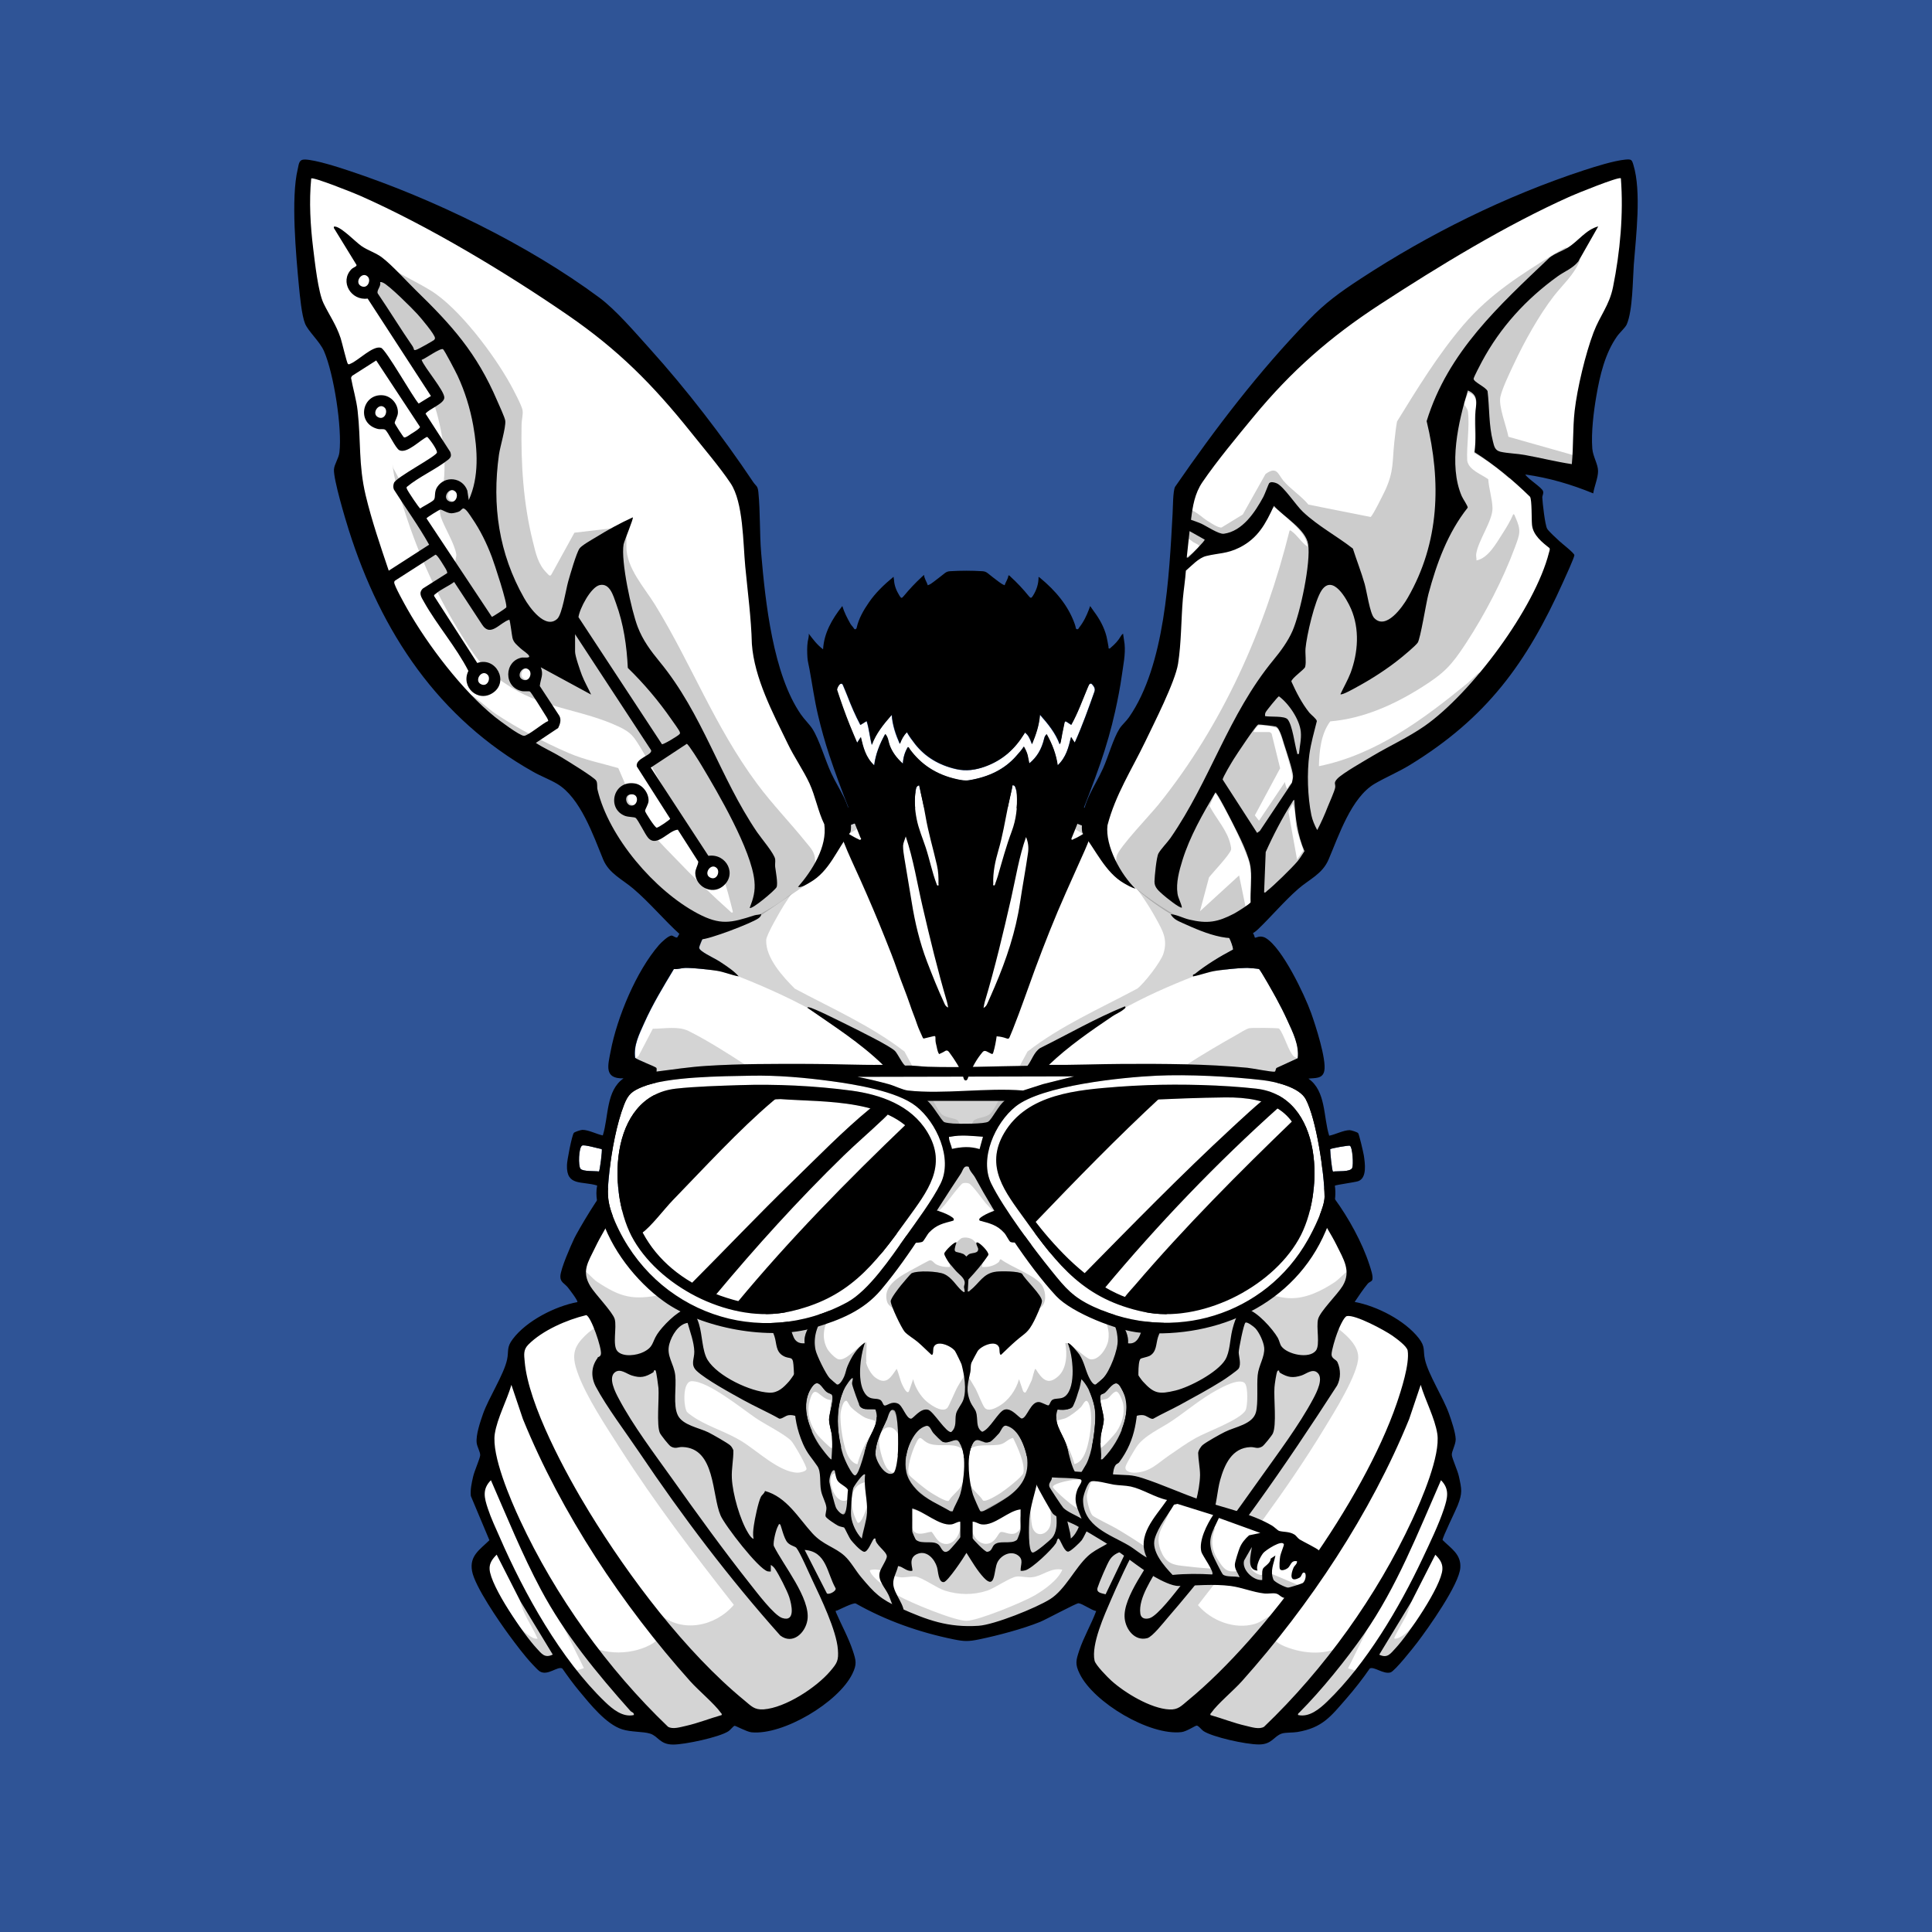 <?xml version="1.0" encoding="UTF-8"?>
<svg xmlns="http://www.w3.org/2000/svg" viewBox="0 0 2048 2048">
<style>
  .outline { fill: #000000; }
  .fill { fill: #ffffff; }
  .shading { fill: #aaaaaa; opacity: 0.5; }
</style>




<g class="background"><path id="color-blue" fill="#2f5496" d="M2048 0v2048H0V0z" class="color" style="fill: #2f5496"/></g>
<g class="trait-group" data-category="jaw">
  </g><g class="trait-group" data-category="jaw"><!-- Generator: Adobe Illustrator 29.1.0, SVG Export Plug-In . SVG Version: 2.1.0 Build 142)  --></g><g class="trait-group" data-category="jaw">
  </g><g class="trait-group" data-category="jaw"><defs>
    
  </defs></g><g class="trait-group" data-category="jaw">
  </g><g class="trait-group" data-category="jaw"><path id="fill-jaw" class="fill" d="M1373,1278c10.5.4,29.1-5.9,35.2,5.3,10.7,19.6,15.9,50.4,25.7,71.3,3,11.9-8.8,18.7-13,27.9-.4.8-1.4,1.4-.5,2.6l79.1,40c2.3,3.8-3.6,14.2-1,19l36.2,79.6-11.5,32.7c5.5,8.9,13.4,16.8,17.8,26.1l-19.9,52.2,18.3,22.3v5l-61.4,99.3c-2.5,2.2-23.2-.7-28.1,1.2l-61.7,62.3c-16.4-2.9-31.7,11.1-47.8,14.2-20.1-2.5-44.6-14.1-64.1-15.9-10.5-1-30.4,5.3-39.3,2.3l-90-57.5,21.9-62.5c0-1.6-1.2-2-2.3-2.7-7.1-4.6-19-6.8-26.5-11.6l-4.2.3-89.9,35.1c-15.1,1.2-30.2,3.6-45.3,3.2l-100.2-35.8c-2,0-18,7.8-19.9,9.2-.9.7-1.7,1.1-1.7,2.4l16.9,58.3-.8,2.7-83,59.1c-5.8,1.8-14-4.8-20.5-3.6l-87,18.1c-2.7-.5-3.8-5.4-8-7-11.3-4.3-28.3-3.2-40-8l-58.5-66.5c-4.8-2.2-15.4,5.2-20.8,5.4l-69-103.7.3-3.2c2.8-4.1,19.4-20.2,19.5-23.5l-22-52.1c-.4-5.6,17.6-24.2,18-30,.3-5.4-11.4-19.6-9.8-26.7l40.1-104.5,64.6-33.4c1.9-3-12.3-33-10.7-39.1l34.7-65.1c10.3-3,21.4-3.8,32.1-5.7l-23.7-60.3c5.6-16,11.2-32,17-47.9,7.9-21.7,16.5-47.6,27.2-67.8,53.7-101.2,185.9-162.6,293.5-185.5,35.9-7.6,63.7-2.7,98.4,6.5,100.4,26.7,224,89.8,269.8,188.2,7.8,16.7,8.9,28,13.3,44.7,2,7.7,14.7,26.3,19.1,34.9,2,3.9,7.2,12.8,7.5,16.5.5,5.7-7.6,35.3-10,42-3.7,10.1-10.8,19.3-14,29.5v.2h0Z"/></g><g class="trait-group" data-category="jaw">
  </g><g class="trait-group" data-category="jaw"><path id="fill-jaw1" class="fill" d="M633.3,1439.3c-6.9,9.3-7.1,20.4-1.8,30.6,11.3,21.3,32.2,49,46.2,69.8,45.6,67.8,94.8,132.8,149.2,193.8,13.2,10.1,26.6-2.7,28.8-16.3,3.7-22.9-25.9-58.5-35.7-78.8-.8-4.2,2.4-17.5,4.7-21.2.5-.8.8-2.8,2.2-1.3.7.7,3.6,14.5,7.6,18.9,3,3.4,8.2,4.1,9.5,5.8,3.8,4.6,13.5,27,16.8,33.9,9,19.1,25.7,53.6,27.2,73.8.9,11.9-.8,14.4-8.1,23-14.7,17.3-47.5,38.8-70.5,40.5-10.1.8-13.3-3.5-20.5-9.5-62.4-51.2-122.3-130.8-164.4-199.6-24.2-39.6-64.6-113.9-68.5-159.6-.6-7.4-1.5-12.5,3.8-17.9,15-15.1,41-26.4,61.4-31.3,5.1,1.2,16.7,35.2,15.6,41.3-.5,3-2.7,2.6-3.7,3.9l.2.2Z"/></g><g class="trait-group" data-category="jaw">
  </g><g class="trait-group" data-category="jaw"><path id="fill-jaw2" class="fill" d="M1213.7,1635.7c5.1-5.1,6-14.3,8.8-20.7,4.6,6.1,6.2,14.9,6.3,22.3-9.9,20.1-39.1,55.6-36.8,78.2,1.2,11.9,10.8,24.5,24,21,5.4-1.4,17.2-16.5,21.5-21.5,66.6-77.1,124.4-160.8,179.7-246.3,3.9-7.6,3.9-17,.4-24.7-1.3-2.9-6.3-7-6.3-8.2,0-4.6,4-17.4,5.8-22.2,1.4-3.8,7.1-17.8,10.5-18.5,9-1.7,39.9,15,48.2,20.8,4.2,2.9,15.5,11,16.2,15.8,2.2,14.1-6.8,42.2-11.7,56.2-35.2,102.4-137.6,246-221.3,314.7-6.8,5.6-10.2,10-19.6,9.5-19.6-1-47.1-17.5-61.5-30.5-4-3.6-16.7-16.6-17.8-21.2-3.8-17.2,10.6-48.8,17.6-65,3.7-8.4,22.6-51,27.2-54.8,2.2-1.8,6.5-2.7,8.6-4.9h.2Z"/></g><g class="trait-group" data-category="jaw">
  </g><g class="trait-group" data-category="jaw"><path id="fill-jaw3" class="fill" d="M765,1818c-12.7,3.6-25.1,8.6-38,11.5-5.6,1.3-14,4.1-19,.9-64-61.2-119.5-138.6-156.9-219.1-10.1-21.7-30.2-68.4-26.7-91.4,2.5-16.7,12.8-35.6,17.6-51.9l12.2,36.2c40.7,100,105.4,197.4,177.2,277.8,8.7,9.8,26.1,24.2,32.5,33.5.6.8,1.4,1,1,2.5h.1Z"/></g><g class="trait-group" data-category="jaw">
  </g><g class="trait-group" data-category="jaw"><path id="fill-jaw4" class="fill" d="M1283,1818c-.4-1.5.4-1.7,1-2.5,6.5-9.3,23.8-23.7,32.5-33.5,71.9-80.4,136.5-177.8,177.2-277.8l12.2-36.2c4.7,16.4,15,35.2,17.6,51.9,3.5,23-16.6,69.7-26.7,91.4-37.4,80.5-92.9,157.9-156.9,219.1-4.9,3.1-13.4.3-19-.9-12.9-2.9-25.3-7.9-38-11.5h.1Z"/></g><g class="trait-group" data-category="jaw">
  </g><g class="trait-group" data-category="jaw"><path id="fill-jaw5" class="fill" d="M692.7,1454.6c.2,0,.6-3.3,2.3-1.6.7.7,2.8,16.2,3,18.5.8,11.3-2.3,39.3,1.5,47.6,1,2.3,9.7,13.2,11.6,14.3,5.2,3,7.5.4,12.4.6,35,1.2,30.9,51,40.4,72.7,4.6,10.5,40,56.8,49.9,59.1,1.1.3,2.2.3,3.3.2v-7c1.6.8,3.4,2.6,4.4,4.1,3.9,5.6,13,23.4,15.1,29.9,2.5,7.9,6.9,26.8-7.3,22.3-8.6-2.7-27.2-27.4-33.6-35.4-28.5-36-56.8-75.1-83.4-112.6-18.6-26.2-41.5-56.4-56.4-84.6-3.5-6.6-11.8-22.5-3.8-28.1,5.7-4,11.9,1.8,17.4,3.5,9.7,3.1,14.7,1.8,23.2-3.4h0Z"/></g><g class="trait-group" data-category="jaw">
  </g><g class="trait-group" data-category="jaw"><path id="fill-jaw6" class="fill" d="M1356,1453s-.4,1.3,1.2,2.3c8.1,4.8,13.3,5.6,22.3,2.7,5.3-1.7,11.2-7.2,16.4-3.5,8,5.7-.3,21.6-3.8,28.1-14.9,28.2-37.7,58.4-56.4,84.6-26.6,37.5-54.9,76.6-83.4,112.6-6.4,8-24.9,32.7-33.6,35.4-4.6,1.4-9.2.4-9.9-4.8-2.3-16.9,12.8-37.1,20.1-51.5,4.5-1.2-.3,7.2,3.5,7,3.3-.2,8.9-5.1,11.5-7.5,9.9-9.3,35.9-40.2,41.2-51.8,4.4-9.7,5.2-26.7,8.3-37.7,4.6-16.4,12.4-34.4,32.1-35,4.8-.2,7.2,2.4,12.4-.6,1.8-1.1,10.3-11.6,11.3-13.7,4.3-9,.9-37.2,1.8-49.2.2-3.1,1.9-14.7,3-16.9.5-1,1.5-.9,2-.6h0Z"/></g><g class="trait-group" data-category="jaw">
  </g><g class="trait-group" data-category="jaw"><path id="fill-jaw7" class="fill" d="M668.3,1813.7c1.2,1.3,4.2,1.7,3.6,4.3-11.8,2.6-22.5-6.2-30.5-13.9-47-45-85.8-115.1-111.6-174.4-4.2-9.6-9.4-20.7-12.6-30.4-3.7-11.4-6.2-20.8,3.2-30.2,17,38.9,33,78.5,53,116,25.2,47.2,59.3,88.9,94.9,128.6"/></g><g class="trait-group" data-category="jaw">
  </g><g class="trait-group" data-category="jaw"><path id="fill-jaw8" class="fill" d="M1376,1818c-.4-1.8.6-2,1.6-3,23.2-23.3,49.4-55.6,68.2-82.7,34.9-50.1,57.3-107.7,81.7-163.3,9.5,9.5,6.9,18.8,3.2,30.2-5.4,16.7-15.3,37-22.9,53.1-24.4,51.7-59.5,111.3-100.8,151.2-8.1,7.9-19,17.1-31,14.4h0Z"/></g><g class="trait-group" data-category="jaw">
  </g><g class="trait-group" data-category="jaw"><path id="fill-jaw9" class="fill" d="M586,1754c-8.8,4.2-11.8-.9-17.5-7-13.2-14.2-48.5-65.3-49.5-83.5-.4-6.5,3.1-11.1,7.5-15.4l25.3,49.7,34.2,56.3h0Z"/></g><g class="trait-group" data-category="jaw">
  </g><g class="trait-group" data-category="jaw"><path id="fill-jaw10" class="fill" d="M1462,1754l34.2-56.3,25.3-49.7c4.4,4.4,7.9,9,7.5,15.4-1,18.2-36.3,69.3-49.5,83.5-5.7,6.1-8.7,11.2-17.5,7h0Z"/></g><g class="trait-group" data-category="jaw">
  </g><g class="trait-group" data-category="jaw"><path id="fill-jaw11" class="fill" d="M853,1643c23.4,1.8,23.6,24.4,32.8,40.7.8,3.2-7.7,7.2-9.3,5.3l-23.5-46Z"/></g><g class="trait-group" data-category="jaw">
  </g><g class="trait-group" data-category="jaw"><path id="fill-jaw12" class="fill" d="M1194,1644l-22,46c-4.7-1.2-10.2-1.5-8.5-7s10.2-25.6,13.1-29.9c3.8-5.7,10.7-8.8,17.4-9.1"/></g><g class="trait-group" data-category="jaw">
  </g><g class="trait-group" data-category="jaw"><path id="shading-jaw" class="outline shading" d="M1380.8,1185.8c-.2.4-2.1.7-2.8,1.7-8.6,10.8-16.2,26-21,39-4.2,11.4-5.1,22.7-13,32-11.3,13.5-31,29.3-45.7,39.3-15.8,10.7-32,18-49.3,25.7,7.1.9,14.3.5,21.5.5,23.3,0,41.9-6.8,62.9-17.1,15.5-7.6,25.1-16.9,35.2-30.7l21.4,3.8c-4.2,14-3.4,28.4-18.5,35-23.4,10.3-52.3,12.2-75.8,25.2-1.8,1-5.5,4.4-6.4,4.7-1.8.4-30-9.3-35.1-10.6-25.9-6.6-37.1-9.7-23.1,21.1,5.3,11.7,19.9,38.8,29.8,46.2,12.3,9.1,22.9-9.5,30.5-16.5,6.2-5.9,17.1-12.2,25.3-14.7,16.8-5,32.3,4.9,49.7,5.7,17.6.8,34.4-7.6,48.8-17.2,3.6-2.4,14.6-13.9,17.2-13.8,3.3.2,2,7.1,1.3,9.2-5.4,16.2-16.1,32.7-21.4,49.2,10.4,8.1,27.3,20.2,27.5,35,.2,17.8-26.4,60-36.4,76.4-39.8,65.4-86.5,126.3-133.5,186.6,14,16.5,38.6,26.1,60,20,7.6-2.1,12.1-7.4,19-9.5-2.6,20.2-3.1,27.7,16.8,34.7,21.1,7.5,45.8,7.9,64-6.5l21.3-16.2-22,44.5,8,2.5c.2,1.1,0,1.9-.5,2.9-6.5,16.2-30.2,41.1-45.5,49.5-5.7,3.1-46.1,12.9-52.4,12.6l-84.3-18.7-15.5,3.5-71-30c-1.3-.4-1.8-1.4-2.6-2.4-2-2.6-13.5-23.8-14.4-26.6s-1.1-5.3-.8-8.2l24-61.5c-15.6,0-31.3-2.2-46.8-2.8-3,4.8-9.3,10.4-14.2,13.3-8.6,5.1-53.1,24.7-61.5,25.5-18.7,1.7-40.6-1-59.6-.5-17.3-8.6-39-15.2-55.8-24.2-6.6-3.5-10.2-10.9-16.6-14.4-15.1,1.1-30.3,2.9-45.5,3l23.3,59.2c1.1,3.4,1.1,7.1,0,10.5-.9,2.5-14.6,27.1-15.9,28.1l-72.1,30.9-15.5-3.6c-25.8,4.6-51.9,13.1-77.6,17.4-3.8.6-6.7,1.6-10.7,1.3-6.5-.4-39-8.3-45.2-10.8-7.3-3-27-19.4-32.3-25.7-2.9-3.4-15.8-22.7-16.8-26.2-.2-.8-.3-1.5-.2-2.3l8-2.5-23-46.5,18.7,15.8c19.2,17.3,52.4,17.8,74.6,6,15.5-8.2,9.7-18.1,9.7-32.8,23.9,20.9,59.5,13.2,78.9-9.6-42.1-53.6-83.6-108-120.3-165.4-14.8-23.2-36.2-55.1-45.3-80.7-7.2-20-3.9-28.9,11.8-42.8,2.3-2.1,10.8-6.9,11-9,.2-1.7-1-3.8-1.6-5.5-4.8-13.7-16.7-32.1-20-45-1.1-4.3-.6-8.4,4.5-6.5,4.7,1.8,9.6,8.8,14.8,12.3,25.4,16.9,38.3,19.8,68.5,13.9,5.4-1.1,13.6-4.6,18.3-4.7,11.5-.3,29.8,10.2,38,18,7,6.7,17.2,24.1,29,16.1,9.9-6.8,30-43.8,34.3-55.7,1.7-4.7,5.2-14.8-2.3-16.2-8.2-1.6-30.5,5.9-39.5,8.5-3.9,1.1-17,6.5-19.5,6.4-1,0-13.7-8.2-17.2-9.7-16.2-6.7-62.8-15.6-72.7-24.3-7.9-6.8-7-18.7-11.5-27.5,0-1.4.7-1.7,1.7-2.2,1.5-.8,18.7-5.3,19.7-5.1,14,22.3,36.7,32.7,60.6,41.3,16,5.8,21.6,6.6,38.4,6.5h20.5l-34-16.5c-15.7-8.8-60.2-41.6-66.8-57.2-2.5-5.8-3.6-13.7-5.9-20.1-6.1-16.9-14.4-32.5-25.3-46.8,1.3-9,6.5-19.6,7.8-28.2,2.8-19.1,3.8-27.8,12.1-45.9,42.8-94,156.1-156.3,251.2-184.8,49.9-15,102.4-18.1,153.2-5.2,102.2,25.9,235.9,97.2,274.5,201.5,5.1,13.9,5.1,20.8,7.5,34.5.8,4.8,8.8,28.4,7.6,30.6h-.2ZM1078,1327c-6.6-11.3-11.1-25.2-18.6-35.9-4.1-5.9-9.8-10.2-14.4-15.6-3.4-3.9-14.7-20-18-21-1.9-.6-4.4-.8-6.3-.2-2.4.7-15.8,18.7-18.7,22.3-4.5,5.4-9.5,9.1-13.8,15.2-7.4,10.5-12.7,23.7-18.2,35.3h108ZM728.3,1496.7c1.6,2,8.2,6.3,10.7,7.8,14.8,8.8,31.7,13.8,46.9,23.1,16.8,10.2,40.2,33.1,59.6,33.5,2.3,0,8.7-1.2,9.4-3.7.8-2.7-13.5-27.5-16.4-30.3-7.3-7.2-27.5-17.2-37.2-23.8-15.2-10.3-50.3-39.1-67.9-39.2-10.5,0-8.7,28.1-5.1,32.7h0ZM1319.7,1466.3c-5.9-5.9-24.1,4.1-30.4,7.6-16.2,8.9-31,21.4-46.2,31.8-12.7,8.7-30.1,15.7-38.6,28.4-2.2,3.4-10.8,17.7-11.4,20.7-1.1,5.3,6.2,6.5,10.3,6.3,16-.9,23.4-9.7,35.2-17.8,9.2-6.3,19.3-13.6,29-19,11.7-6.6,47.1-19.2,52.7-29.3,2.4-4.3,2.8-25.2-.7-28.6h0ZM1126,1664c-12-2.7-20.7,6.6-31.6,7.9-5.7.7-12.2-1.2-16.6-.7-7.1.8-22.9,12.1-31.2,14.9-14.8,4.9-30.2,4.7-45.1,0-8.8-2.8-23.9-14.1-31.2-14.9-4.4-.5-10.9,1.4-16.6.7-11-1.3-19.9-11-31.6-7.4,0,6.9,23.8,23.5,30,27,12.5,7.1,59.8,26.8,72.5,26.6s59.9-19.8,72.2-26.9c10.3-6,24.6-16.2,29.3-27.2h-.1Z"/></g><g class="trait-group" data-category="jaw">
  </g><g class="trait-group" data-category="jaw"><path id="shading-jaw1" class="outline shading" d="M1478,1737c3.9.4,7.2-2.1,10.3-4.2s11.4-11.1,13.2-11.8c3.7-1.6-1.6,7.2-2.1,7.9-3.6,5.7-19.8,26.3-24.9,29.1-6.3,3.5-11.9.9-18.5,0-.5-3.4,1.9-6.1,3.6-8.9,9.7-16.6,23.4-37.9,34.6-53.4.7-1,1.5-2.4,2.8-2.7-1.2,6.4-3.2,12.7-5.8,18.7-1.4,3.3-14.2,24.3-13.2,25.3"/></g><g class="trait-group" data-category="jaw">
  </g><g class="trait-group" data-category="jaw"><path id="shading-jaw2" class="outline shading" d="M592,1758c-7.2,1.1-12.2,3.5-19.2-.3-5-2.7-21.2-23.7-24.7-29.3-.5-.8-5.2-8.8-1.7-7.3,1.7.7,9.8,9.6,13.2,11.8,3.1,2.1,6.3,4.6,10.3,4.2-6.3-14.7-17.1-27.6-19-44l38.4,58.1,2.6,6.9h.1Z"/></g><g class="trait-group" data-category="jaw">
  </g><g class="trait-group" data-category="jaw"><path id="outline-jaw" d="M681,1139c5.4-1,10.7-1.8,13.8,3.7-1.2,7.6,0,17.4-2,24.6-1.6,5.8-18,15.3-21,22-1.2,2.6-6.4,25.9-6.7,29.3-.2,1.7,0,2.8.4,4.4,2.2,7.2,14.4,20.5,18.4,28.6,5.2,10.5,6.7,23.5,11.3,33.7,5,11.1,15.6,11.8,25.1,16.9,7.5,4,16,10.6,22.7,15.8-3.1,0-6.3.3-9.4,0-8.2-1-26.7-5-34.4-7.6-2.1-.7-9.4-4-10.7-5.3-3.1-3.3-6.1-15.8-9.5-17.4-2.5-1.2-7,0-10.3-.7-6.7-1.2-9.9-7.8-17.5-1.5-6.6,12.4-14.3,24.3-20.4,37.1-7.4,15.4-14.8,25.1-4.8,41.2,5.2,8.4,23.4,27,25.6,34.4,2.5,8.6-2.7,28,2.9,34.1,6,6.6,20.6,4.5,27.8.8,10.6-5.4,8.7-9.9,14.3-18.7,5.3-8.3,20.9-24.3,30.4-26.7,7.7-1.9,12.3,10.3,14,16,3.6,11.6,3.2,28.2,9.1,37.9,10.7,17.3,45.3,33.7,65.3,34.7,9.3.4,15.2-5.5,21-12,3-3.3,13.4-19.9,14.5-20.5,1.8-1,4.3-.7,6.3-.3,6.1,1.3,31.8,27.4,38.7,33.3,29.5,25.3,59.4,44.7,98.7,50.3,60.9,8.7,105.3-6.9,151.3-45.3,11.4-9.5,21.6-20.6,33-30,4.3-3.6,12.1-11.6,18-8,1.1.7,11.4,17.1,14.5,20.5,12,13.2,17.2,13.9,34.7,9.7,15.2-3.7,44.3-19.1,52.6-32.4,5.1-8.2,5.1-21.6,7.5-31.5,1.7-6.7,6.2-24.7,15.7-22.4,10.7,2.6,27.2,21,32.6,30.4,1.7,3,2.2,6.8,3.9,9.1,6.4,8.6,29.4,13.6,36.5,4.5,4.8-6.2,0-25.2,2.4-33.6s20.4-25.8,26-35c9.4-15.7.8-28.4-6.5-43.3-5.8-11.7-13.3-22.7-19.2-34.3-7.1-5.6-12.2.4-18.5,1.5-2.9.5-6.9-.4-9.3.7-3,1.4-6.8,14.4-9.6,17.4-1.3,1.4-7.2,3.9-9.3,4.7-8,3-26.3,7-34.9,8.1-3.4.4-6.8.2-10.2.2,6.6-5.5,15.7-12,23.3-16.2,11.5-6.3,19.8-5.1,25.5-19.5,3.6-9.1,5-19.4,9.4-28.6,5.2-10.9,14.2-20.6,19.6-31.4.6-1.5.2-3,0-4.5-.6-4.4-5.6-25.6-7.2-28.8-3.5-6.8-19-16.2-20.3-20.7-.8-2.7-2.7-24.4-2-26.6,1.5-4.9,9.1-3.4,12.8-2.7,1.6.3,4.1,0,5.1,1.7,1.8,2.9,1.8,11.7,3.9,13.8,4.3,4.4,21.1,4.4,24.8,12.2,2.2,4.6,0,15.6.2,21.8.5,12.5,8.5,29.5,6.8,39.7-.7,4.2-13.9,26.4-17.1,30.9-1.5,2-12.2,12.4-10.6,13.9,7.4.6,18.3-14.1,23.5-14.1s9,8.6,11.3,11.8c14.6,19.9,29.3,46.5,36.9,70.1,1.2,3.8,4.5,12.8,2.8,16.2-.7,1.4-3.3,2.1-4.5,3.5-5,6-9.6,13-14,19.5,23.4,4.3,53.2,19.5,68,38.5,7.3,9.4,4.3,12.7,6.5,22.5,3.5,15.9,19.4,40.3,25.5,57.5,2.5,7,6.9,19.9,7.1,27,0,6-4.5,13-4.1,16.9s6.2,16.4,7.5,22.6c3,13.8,3.9,17.4-1.3,30.7-2,5.2-16.4,34.3-16,36.7,8.9,8.9,19.7,15,18.8,29.2-1,17.7-33.9,64-45.6,79.4-4.3,5.6-23.6,30.1-28.3,31.7-7.5,2.4-17.8-6.7-22.1-4.1-7.5,10.9-15.8,21.5-24.5,31.5-16.8,19.3-25.5,31.3-52.2,35.8-4.7.8-12.8.4-16.4,1.6-8.7,2.8-10.3,11.6-24.4,11.6s-49.3-7.9-58.8-14.2c-2.1-1.4-5.3-5.9-7.2-5.8-1.5,0-10.7,6.3-16.1,6.9-33.7,4-93.1-31.4-107.9-61.8-5.1-10.4-3.9-14.2-.5-24.6,4.8-14.4,12.7-27.7,18-41.9-5-.8-14.5-7.9-18.7-8.3-2.3-.2-34.8,17.4-40.8,19.8-18.6,7.5-44.8,14.4-64.5,18.5-11.3,2.3-15.7,2.3-27,0-36.4-7.4-71.7-19.8-104-38.1-3-.7-15.7,5.8-19.6,7.5-1.1.5-1.7-.7-1.4,1.6,5.8,13.5,13.4,27.1,18,41,3.4,10.4,4.6,14.2-.5,24.6-14.8,30.3-73.5,65.3-107,61.9-4.9-.5-16.9-7.1-17.8-6.9-1.4.3-4.4,4.4-6.4,5.7-9.7,6.5-46.9,14.3-58.8,14.2-14.1,0-15.7-8.9-24.4-11.6-7.3-2.3-20-1.5-29.5-4.5-17.1-5.4-34-26.7-45.5-40.5-6.4-7.7-12.3-15.8-18-24-4.9-3-15.5,8.3-24,3-2-1.3-5.7-5.5-7.6-7.4-8.4-8.9-17.6-21.2-24.9-31.1-10.5-14.3-36.3-51.6-39.2-67.8s8-22.5,18.4-32.7l-19.7-46.9c-.7-6.9.9-13.7,2.4-20.4,1.4-6.2,7.1-18.8,7.5-22.6.3-3.4-3.2-9-3.7-13.2-1-8.6,3.8-22.4,6.7-30.8,6.1-17.2,22-41.5,25.5-57.5,2-9.3-.8-12.9,6.1-21.9,14.5-19.3,45-34.8,68.4-39.1,1.1-1.2-8.5-13.6-10-15.5-3.5-4.4-8.3-5.6-8-12,.4-8.2,10.9-31.9,14.8-40.2,3.7-7.7,29.3-51.5,34.9-53.2,6.3-1.8,17.3,14.4,25.3,13.8,1.9-1.8-8.7-10.8-10-12.5-3.8-4.9-13.3-21.4-15.9-27.1-6.1-13.5,1.7-20.9,3.8-34,.5-3.2,1-8.6,1.2-11.8.2-6.5-2.4-17.4.6-22.3,3.3-5.3,21.2-7.6,24.1-10.5,2.7-2.7.9-10.5,3.2-14.1,1-1.6,3.5-1.4,5.1-1.7v-.2h0ZM633.3,1439.3c.9-1.2,3.1-.8,3.7-3.9,1.1-6.1-10.5-40.1-15.6-41.3-20.5,4.9-46.5,16.2-61.4,31.3-5.3,5.4-4.5,10.5-3.8,17.9,3.8,45.6,44.2,120,68.5,159.6,42.1,68.8,102,148.4,164.4,199.6,7.2,5.9,10.4,10.2,20.5,9.5,23-1.7,55.8-23.2,70.5-40.5,7.3-8.6,9-11.1,8.1-23-1.5-20.2-18.2-54.8-27.2-73.8-3.3-7-13-29.3-16.8-33.9-1.3-1.6-6.5-2.4-9.5-5.8-3.9-4.4-6.8-18.2-7.6-18.9-1.5-1.5-1.7.5-2.2,1.3-2.3,3.7-5.5,17-4.7,21.2,9.8,20.3,39.4,55.9,35.7,78.8-2.2,13.6-15.6,26.4-28.8,16.3-54.4-61-103.6-126.1-149.2-193.8-14-20.8-34.9-48.5-46.2-69.8-5.4-10.2-5.2-21.2,1.8-30.6l-.2-.2ZM1213.7,1635.7c-2.2,2.2-6.4,3.1-8.6,4.9-4.6,3.8-23.6,46.3-27.2,54.8-7,16.2-21.4,47.8-17.6,65,1,4.6,13.8,17.6,17.8,21.2,14.4,13,41.9,29.6,61.5,30.5,9.3.5,12.8-3.9,19.6-9.5,83.7-68.7,186.1-212.3,221.3-314.7,4.8-14,13.9-42.1,11.7-56.2-.8-4.8-12-12.8-16.2-15.8-8.3-5.8-39.2-22.5-48.2-20.8-3.5.7-9.2,14.7-10.5,18.5-1.8,4.8-5.8,17.7-5.8,22.2s5,5.3,6.3,8.2c3.5,7.7,3.6,17.1-.4,24.7-55.2,85.5-113,169.3-179.7,246.3-4.3,5-16.1,20.1-21.5,21.5-13.2,3.5-22.8-9.1-24-21-2.3-22.7,26.9-58.1,36.8-78.2,0-7.4-1.7-16.2-6.3-22.3-2.8,6.3-3.7,15.6-8.8,20.7h-.2ZM1249,1614.5c.5,5.3-.4,11.2,0,16.5,4.5-2.9,6.9-8.6,9.2-13.3,7.2-14.9,13.6-37.5,13.9-54.1,0-7.5-1.8-15.8-2-23.2,0-2.6,2.9-7.2,5-8.8,3.9-3.2,18.2-11.2,23.3-13.7,10.8-5.5,29.6-7.9,33-21,2.5-9.8.7-28.2,1.8-39.2,1-10.3,7.7-19.4,6.9-29.1-.6-6.2-5.2-16.1-9.4-20.6-1.5-1.6-8.7-7.2-10.5-5.9s-7.1,27.7-7.1,31.5,2.9,12.2,0,17.1c-1,1.8-14.9,11.5-17.8,13.2-13.5,8.5-30.5,17.7-44.6,25.4-9.2,5-19.2,9.5-28.4,14.7-3.1.5-6.8-3.6-10.8-3.9-11.7-.8-14.5,8.2-21.5,14.6-16.6,15.2-41.4,23.2-63.5,25.5-69.2,7.1-135.8,6.9-205,0-21.8-2.2-45.9-9.8-62.5-24.5-7.4-6.5-10.7-16.4-22.5-15.6-4,.3-7.4,4.3-10.5,3.7-12.5-7.1-25.7-12.8-38.3-19.8s-39.3-21.5-49.2-30.8c-6.9-6.6-2.4-12.5-2.5-20.4-.2-9.9-4.5-21.1-7.1-30.5-9.8,1.4-16.8,13.3-19.3,22.2-3.6,12.9,4.8,20.7,6.2,33.4s-2.5,31.6,2.7,42.3,22.8,13.3,32.7,18.3c4.5,2.3,19.2,10.6,22.6,13.4,1.8,1.5,2.7,3.4,3.6,5.4.2,9.9-2.1,19.6-1.6,29.6.8,16.7,8.6,44.3,17.5,58.5,1.4,2.3,3,4.7,5.5,6-.9-5.1-.4-9.2.3-14.2.9-6.6,4.7-25.1,7.5-30.5,1.2-2.3,3.7-3.5,4.3-6.2,23,6.3,35.4,28.6,50.3,44.9,11.3,12.4,23.8,14.5,34.1,23.9,6.5,5.9,11.9,15.9,17.5,22.5,14.4,17.2,20.4,23.3,41.3,32.7,28.8,12.9,50.9,21,83.2,18.9,16.7-1.1,61-18.9,75.8-28.2,16.1-10.1,26.5-33.3,40.2-45.8,10.2-9.3,22.2-11.3,33-23,9.6-10.3,17.3-22.5,28-32,5-4.5,21.2-18.9,26.3-9.3,2.2,9.9,7.3,19.6,8.2,29.8v-.4h.2ZM692.7,1454.6c-8.6,5.2-13.5,6.5-23.2,3.4-5.5-1.8-11.8-7.5-17.4-3.5-8,5.7.3,21.6,3.8,28.1,14.9,28.2,37.7,58.4,56.4,84.6,26.6,37.5,54.9,76.6,83.4,112.6,6.4,8,24.9,32.7,33.6,35.4,14.2,4.5,9.9-14.4,7.3-22.3-2.1-6.5-11.2-24.4-15.1-29.9-1-1.5-2.8-3.2-4.4-4.1v7c-1.1,0-2.2,0-3.3-.2-9.8-2.4-45.3-48.6-49.9-59.1-9.5-21.7-5.3-71.5-40.4-72.7-4.8-.2-7.2,2.4-12.4-.6-2-1.1-10.6-12.1-11.6-14.3-3.7-8.3-.7-36.3-1.5-47.6-.2-2.3-2.3-17.8-3-18.5-1.7-1.7-2.1,1.5-2.3,1.6h0ZM1356,1453c-.5-.3-1.5-.4-2,.6-1.1,2.2-2.8,13.8-3,16.9-.9,11.9,2.5,40.2-1.8,49.2-1,2.1-9.4,12.7-11.3,13.7-5.2,3-7.5.4-12.4.6-19.6.7-27.5,18.6-32.1,35-3.1,11-3.9,28-8.3,37.7-5.3,11.7-31.3,42.5-41.2,51.8-2.6,2.4-8.2,7.4-11.5,7.5-3.8.2,1-8.2-3.5-7-7.3,14.4-22.4,34.7-20.1,51.5.7,5.2,5.3,6.2,9.9,4.8,8.6-2.7,27.2-27.4,33.6-35.4,28.5-36,56.8-75.1,83.4-112.6,18.6-26.2,41.4-56.4,56.4-84.6,3.5-6.6,11.8-22.4,3.8-28.1-5.2-3.7-11.2,1.8-16.4,3.5-9,2.8-14.2,2.1-22.3-2.7-1.6-1-1.2-2.2-1.2-2.3h0ZM765,1818c.4-1.5-.4-1.7-1-2.5-6.5-9.3-23.8-23.7-32.5-33.5-71.9-80.4-136.5-177.8-177.2-277.8l-12.2-36.2c-4.7,16.4-15,35.2-17.6,51.9-3.5,23,16.6,69.7,26.7,91.4,37.4,80.5,92.9,157.9,156.9,219.1,5,3.1,13.4.3,19-.9,12.9-2.9,25.3-7.9,38-11.5h0ZM1283,1818c12.7,3.6,25.1,8.6,38,11.5,5.6,1.3,14,4.1,19,.9,64-61.2,119.5-138.6,156.9-219.1,10.1-21.7,30.2-68.4,26.7-91.4-2.6-16.7-12.8-35.6-17.6-51.9l-12.2,36.2c-40.7,100-105.4,197.4-177.2,277.8-8.7,9.8-26.1,24.2-32.5,33.5-.6.8-1.4,1-1,2.5h-.1ZM668.3,1813.7c-35.5-39.8-69.7-81.4-94.9-128.6-20-37.5-36-77.1-53-116-9.5,9.5-7,18.8-3.2,30.2,3.2,9.8,8.4,20.9,12.6,30.4,25.8,59.3,64.7,129.4,111.6,174.4,8,7.7,18.8,16.6,30.5,13.9.5-2.7-2.5-3-3.6-4.3M1376,1818c12,2.7,22.9-6.6,31-14.4,41.3-39.9,76.4-99.4,100.8-151.2,7.6-16.1,17.4-36.4,22.9-53.1,3.7-11.4,6.2-20.8-3.2-30.2-24.4,55.6-46.8,113.2-81.7,163.3-18.9,27.1-45,59.4-68.2,82.7-.9,1-2,1.2-1.6,3h0ZM853,1643l23.5,46c1.7,1.9,10.1-2.1,9.3-5.3-9.3-16.3-9.5-39-32.8-40.7M1194,1644c-6.8.3-13.6,3.4-17.4,9.1-2.9,4.3-11.5,24.6-13.1,29.9s3.8,5.8,8.5,7l22-46ZM586,1754l-34.2-56.3-25.3-49.7c-4.4,4.4-7.9,9-7.5,15.4,1,18.2,36.3,69.3,49.5,83.5,5.7,6.1,8.7,11.2,17.5,7h0ZM1462,1754c8.8,4.2,11.8-.9,17.5-7,13.2-14.2,48.5-65.3,49.5-83.5.4-6.5-3.1-11.1-7.5-15.4l-25.3,49.7-34.2,56.3h0Z" class="outline"/></g><g class="trait-group" data-category="jaw">
</g>
<g class="trait-group" data-category="mouth"><path id="fill-muzzle-1" fill="#fff" d="M1038 1292s-.4 1.7.7 2c10.3 2.8 18 4.3 25.8 13 1.9 2.2 4.9 8.8 6.5 9.5 2.6 1.2 6.6 0 9.5.5 11.4 1.5 21.2 3.7 31.2 9.8 2.1 1.3 9.2 7.8 10.2 7.1.3-.3 0-1.7 0-1.9 2.4-1.8 32.7.6 38 1 5.2 4.2 13.2 5.5 19.2 8.3 13.7 6.4 22.5 16.1 29.9 29.1 8.4 14.6 7.7 17.8 3.1 33.4-2.5 8.5-4.8 21.8-16.3 20.2 1.5-15.5-14.8-32.4-26.5-41-3.2-2.4-11.3-7.2-6 0 10.7 14.6 20.5 15 21.5 37.5.5 10.4-8.3 32.8-15.4 40.5-.6.7-7.1 6.3-7.6 6.5-3 1.6-6.8-6.1-7.8-8.2-3.7-7.7-4.8-15.6-9.7-23.3-1.1-1.7-10.8-13.7-12.4-12.1 5.6 13 9 46.2-2.5 56-4.4 3.7-9.4 1.9-13.3 3.7-2.8 1.3-3.1 5.8-4.8 6.2-.9.2-7.2-3.2-9.4-3.5-9.3-1.3-13.1 17-18.7 17.4-2.5.2-10.7-11.9-18.4-9.4-6.8 2.2-15.3 20.6-23.6 23.5-7.3-4.5-4.2-14-6.6-21.1-1.2-3.5-4.2-6.7-5.8-10.2-5.4-12.7-2.8-19.9-.2-32.2.7-3.3-.2-6.3 1.2-9.8.4-1 6-11.5 6.6-12.4 3.7-5.4 19.2-12.4 22.7-3.8.9 2.2 0 8.7 2.2 7.7 5.1-4.9 10.2-9.9 15.5-14.5 10.2-8.9 12.8-8.2 19.5-21.5 1.9-3.8 8.1-17.3 8.2-20.7.2-6.3-17.9-22.6-21-29-3.6-2.9-22.1-2.8-27.2-2.3-14.1 1.5-18 12.2-27.5 19.5-1 .8-1.3 1.9-3 1.5l.8-12.7c7.6-8.2 14.9-16.6 21.1-26 .7-3.3-8.6-12.4-11.3-13.2-3.6-1 .5 5.5.5 6.6.4 5.2-5.9 4.1-9.3 5.6-1.2.5-3 2.7-3.2 2.7s-2-2.2-3.2-2.7c-8-3.5-11.7.6-7.3-12.2-1.6-1.7-12.5 9.1-12.9 11.7-.2 1.6 3.6 7.8 4.8 9.5 1.5 2 5 5.9 7 8.3 3.2 3.9 9.7 7.7 9.9 13.1 0 1.6-.8 3.1-.8 4.8s2.6 8.1-2.5 3.6c-6.2-5.3-10.1-13.6-18.5-17.5-6.8-3.1-28.3-4.1-34.7-.8-.8.4-9.9 11.1-11.2 12.8-2.4 3-10.9 13.7-10.8 16.8.2 5.1 11.2 27.9 14.7 32.2 2.8 3.4 10.2 7.7 14 11 5 4.3 9.7 9.1 14.5 13.5 2.2.9 1.5-5.2 2-7 2.4-9.9 19.2-2.4 23 3.1.7.9 6.6 13.1 6.9 14.1 2.9 11 5.6 26.6 1.9 37.5-1.7 4.9-6.8 10.4-7.8 15.2-1.4 6.6 1 13.6-5 19-5.3 1.2-18.8-21.7-24.4-23.5-8.2-2.6-15.9 9.6-18.4 9.4-5.3-.4-8.7-14-13.9-16.1-6.9-2.8-11.5 2.7-14.1 2.1-1.8-.4-2-4.8-4.8-6.1-4.5-2-9.6.3-14.3-4.7-10.9-11.5-6.5-42.2-1.5-56.1-9.1 6.7-14.1 14.8-18.5 25-1.6 3.6-2 7.5-3.7 11.3-1 2.1-4.9 9.8-7.8 8.2-.4-.2-6.9-5.8-7.5-6.5-4-4.2-13.8-24.3-15-30-2.8-12.9 1.4-26.5 9.5-36.5 4.1-5.1 11.3-9 13-15.5-2.4-2.4-22.3 17.4-24.4 20.1-5.4 6.8-11 15.9-9.6 24.9-4.7.2-8.1-.7-10.8-4.7-1.8-2.7-8.8-24.3-9.2-27.8-1.1-10.9 10.9-28.8 18-37 10.5-12.2 24.5-14.2 38-21.5 12.5-.8 24.5-2.3 37-1 0 0 .7 2.1.5 3 9.5-8.2 20.6-14.8 33.1-16.9 4.7-.8 14.8-.4 18.1-1.8 1.6-.7 5.2-7.7 7.2-9.9 8-8.4 15.2-9.7 25.4-12.5 1.1-.3.6-1.9.7-2 1.1-.7 25.9-.7 27 0Z" class="fill" data-original-prefix="fill"/></g><g class="trait-group" data-category="mouth"><path id="fill-teeth16" fill="#fff" d="M995.3 1525.7c11 9.5 17.2-6.6 23.2 6.3 6.5 14.1 3.7 38.4-1 52.9-.7 2.1-7.1 16.9-8 17.1-1.2.3-3-.4-4.2-.9-12-5.1-31.7-18.1-39.1-28.9-10.6-15.5-6.4-42.9 6.8-55.8 1.3-1.3 9.1-5.6 10.4-5.3 1.5.3 9.4 12.3 12 14.5h-.1Z" class="fill" data-original-prefix="fill"/></g><g class="trait-group" data-category="mouth"><path id="fill-teeth15" fill="#fff" d="M1039.1 1601.9c-.8-.5-7.5-16.1-8.1-18.4-4.1-13.8-6.5-36.9-1.3-50.3 4.6-12 8.1-4.3 15.8-4.2 9.5.2 17.3-18.2 20.8-17.9 1.2 0 8.5 4.2 9.7 5.3 6.3 6.2 12.2 22.3 13 31 2.4 28-20.3 39.6-41.3 50.7-2 1.1-5.7 5.5-8.6 3.7Z" class="fill" data-original-prefix="fill"/></g><g class="trait-group" data-category="mouth"><path id="fill-teeth14" fill="#fff" d="M904 1461c0 2.2-1.1 3.8-.8 6.2.2 1.8 7.1 22 8 23.1 3.9 5.1 11.2 3.2 16.7 3.8 4.9 13.5-4.2 23.8-8.6 35.6-2 5.3-8.7 33.1-12.8 34.2-1.8.5-6.8-9.1-8.3-10.7-10.3-23.9-15.3-58.4-2.6-82.2.6-1.2 7.1-11.6 8.4-10.1Z" class="fill" data-original-prefix="fill"/></g><g class="trait-group" data-category="mouth"><path id="fill-teeth13" fill="#fff" d="M1144 1564c-2.1 1.4-6.1-7.1-6.8-8.7-3.2-7.9-4.4-17.4-7.5-25.5-4.3-11.6-13.6-22-8.6-35.6 4.8-.6 12.3 1.2 15.9-2.9 1.3-1.5 8.1-20.6 8.6-23.2.3-1.8-1.4-7 .9-6 6 2.7 13.7 26 14.4 32.6 1.4 13.9-2.9 45-9.3 57.4-.8 1.5-7 11.6-7.6 11.9" class="fill" data-original-prefix="fill"/></g><g class="trait-group" data-category="mouth"><path id="fill-teeth12" fill="#fff" d="M1093.1 1644.9c-2.9-1.8-2.4-28.5-2.1-33.4.7-10.5 5.2-31.2 8.9-41.1 1.1-2.8 2.4-1.4 4.2 0 12.2 9.6 21.1 44.8 12.8 57.9-1.9 3-15.6 14.9-18.9 16.1-1.3.5-3.8 1.1-4.8.4Z" class="fill" data-original-prefix="fill"/></g><g class="trait-group" data-category="mouth"><path id="fill-teeth11" fill="#fff" d="M949 1569c5.5 22 11.1 44.4 9 67.5-.5 5.2-.9 10.3-7 8-3.4-1.3-17.5-13.4-19.5-16.5-5.8-9.2-1.4-31.3 2.7-41.2 1.2-2.9 11.3-21 14.8-17.7Z" class="fill" data-original-prefix="fill"/></g><g class="trait-group" data-category="mouth"><path id="fill-teeth10" fill="#fff" d="M881.7 1478.3c3.1 2.8-2.7 21-2.8 26.2 0 5.9 2.6 12.4 3.1 18 .2 2.1.7 24.5-.5 24.5-1.5.2-2.1-1.1-2.9-2.1-15.6-18.9-34.8-51.8-17.4-75.3 6.5-8.8 10.5 2.1 14.9 5.8 1.8 1.5 4.9 2.1 5.7 2.8Z" class="fill" data-original-prefix="fill"/></g><g class="trait-group" data-category="mouth"><path id="fill-teeth9" fill="#fff" d="M1185.7 1467.3c1.9 1.6 7.8 13.7 8.2 16.2 3.2 20.7-9.8 47.3-23.9 61.9-.9 1-1.3 1.9-3 1.5.5-8-.7-16.6 0-24.5.4-5.4 3.1-12.3 3.1-18s-6.1-23.4-2.8-26.2c.6-.6 2.5-.6 3.8-1.7 3.4-3 10-13.1 14.7-9.3Z" class="fill" data-original-prefix="fill"/></g><g class="trait-group" data-category="mouth"><path id="fill-teeth8" fill="#fff" d="M1018 1613v16.5c0 .9-10.8 13.2-11.9 14.1-6.3 4.8-8-2.6-10.6-5.5-5.5-6-17.9-.4-24.4-5.6-1.2-.9-4.1-8.8-4.1-9.9v-22.5c12.9 1.7 28.3 17.5 41.4 15.9 3.5-.4 6.1-3 9.6-2.9Z" class="fill" data-original-prefix="fill"/></g><g class="trait-group" data-category="mouth"><path id="fill-teeth7" fill="#fff" d="M1031 1613c6.3 1.3 9.1 4 16.1 2.6 10.6-2.2 24.3-14.8 33.4-15.6 2-.2 1.4 0 1.2 1.3-.8 6.5 2.4 27.5-4.4 31.6-7 4.2-18.8-.3-23.4 4.6-2.1 2.2-3.6 8-8.4 7.6-1 0-14.6-13.5-14.6-14.6V1613z" class="fill" data-original-prefix="fill"/></g><g class="trait-group" data-category="mouth"><path id="fill-teeth6" fill="#fff" d="M1102.5 1494c3.3-.8 4.5 6.9 5.3 8.7 5.6 12.1 13 24.8 13.3 38.8.2 9-16 29.8-21.3 16.2-4-10.4-4.1-44.8-1.1-55.5.4-1.6 2.4-7.9 3.8-8.2" class="fill" data-original-prefix="fill"/></g><g class="trait-group" data-category="mouth"><path id="fill-teeth5" fill="#fff" d="M937.3 1559.7c-1.9-1.6-7.8-10.5-8.5-13-3.6-12.1 6-31.3 11.4-42 1.6-3.1 3.3-14.7 8-7.4 5.5 8.5 4.3 41.5 2.7 52.1-1.2 7.7-3.6 18.7-13.6 10.3" class="fill" data-original-prefix="fill"/></g><g class="trait-group" data-category="mouth"><path id="fill-teeth4" fill="#fff" d="M917 1563c-1.8 13.4 2.9 27.5 2 40.5-.6 9-4.4 18.4-5.5 27.5-6.2-6-10.5-16.1-11.4-24.6-.5-5.2.7-24.7 2.4-29.3.6-1.6 10.5-16.2 12.4-14.1Z" class="fill" data-original-prefix="fill"/></g><g class="trait-group" data-category="mouth"><path id="fill-teeth3" fill="#fff" d="M1135 1631c-.4-8.9-4.4-17.8-5.1-26.5-1-13.8 3.7-27.6 2-41.5 2.2-2.4 11.9 13 12.5 15 2 6.6 2.6 27.4 1.2 34.3-1.3 6.3-5.5 14.9-10.8 18.7z" class="fill" data-original-prefix="fill"/></g><g class="trait-group" data-category="mouth"><path id="fill-teeth2" fill="#fff" d="M1154.1 1604.9c-3.4-2-5.1-22.3-3.9-26.2.8-2.6 8.9-5.2 10.2-8.8l5.1-10.9c3.8 3.4 5.1 7.2 4.3 12.2-.7 4.2-5.4 22.7-6.9 26.2-.9 2.2-6.1 9-8.8 7.5" class="fill" data-original-prefix="fill"/></g><g class="trait-group" data-category="mouth"><path id="fill-teeth1" fill="#fff" d="M885 1559c-.3 3.7 1.7 9.4 4 12.2s9.5 5.2 10 8.3c-2 8.4 1.6 19.2-5.7 25.4-3.6-1.1-6-4-7.4-7.4s-6.5-23.6-6.9-27.1c-.5-4.2 1.2-10.6 5.9-11.4z" class="fill" data-original-prefix="fill"/></g><g class="trait-group" data-category="mouth"><path id="outline-shading-mouth2" fill="#000" d="M918 1443.5c.8 5.3 5.6 13.8 10.1 16.9 11.5 8.3 16.2-.3 22.4-9.4 2.5 5.4 3.4 11.5 6 17 1.4 2.8 5.7 12 7.5 5.5l4-11.5c1.6 7.5 6.3 15.4 11.5 21 4.3 4.7 18.8 15.4 24.6 9.6 2-2.1 8.3-17.9 10.8-22.2 1.2-2.2 7.8-13.8 9.7-13.3 1 .2 8.5 13.2 9.7 15.3 2.4 4.5 7.3 17.7 9.8 20.2 3.8 3.8 10.5.4 14.4-1.8 10.5-5.9 18.5-17.2 21.7-28.8l4.2 12.3c.3 1.2 1.9 2.4 2.8 1.7.6-.4 5.8-11.3 6.5-13 .8-2 2.8-12 4-12 6.8 10.7 12.9 18.4 24.5 7.5 8.6-8 9.3-23.8 7-34.5 3.5-3.1 21.1 16.1 26.6 16.9 9.1 1.4 17.6-11.8 19-19.9 3.5-20.5-12.9-39.2-30.9-46.2l-12.7-4.8c15.4 0 28.2 2.9 41.1 11.4 4.8 3.1 12.2 10.9 17.6 11.4 6.2.6 10.1-4.1 10-10-.4-19.3-25.8-38.1-39.7-48.8 15.4 2.4 34.6 11.8 45 23.5 7.8 8.8 19.1 25.1 19.1 37s-6.4 28.5-9.2 32.8c-3.3 5.3-11.7 5.4-13.4 10.6-.9 8.1-2.1 16.4-2.5 24.5-1.5 29 1.4 45.2-10.8 73.2-3.6 8.2-12.7 20.4-14.9 27.1-4.2 12.8-.7 26.4-9.1 38.9-3.2 4.8-8.4 6.7-11.2 10.8-1.7 2.5-2.4 6.1-4.2 8.8-4.5 6.7-14.6 23-21.6 8.9-1.6-3.3-1.3-12.9-6.7-6.2-1.4 1.7-1.9 4.4-3.5 6.5-3.7 4.7-17.7 19.6-23.5 19.5-2.2 0-4.5-4.1-6.6-5.4-7.9-5-21.1-6.3-29.2-1.4-7.3 4.4-9.5 13.6-18.1 6.8s-6.4-10.8-20.1-9c-5.6.7-11.4 12.6-16.9 12.1-2.8-.2-11.4-11.1-18.5-12.6-6.3-1.3-17.5.7-23 4.2-2.6 1.7-4.1 5.6-7.5 5.4-5.7-.3-19.8-15.8-23.6-20.5-1.2-1.5-4.4-10.6-7.1-6.9-2.5 3.4-.6 9.9-7.2 12.7-7 3-14.9-11.2-18.1-16.4-1.2-1.8-1.2-4.3-2.6-6.4-2-3-6.8-5.4-9.5-8.5-10.4-11.9-6.7-27.7-10.7-41.3-.8-2.6-5.6-8.5-7.3-11.7-18.4-35.7-16.4-45.6-18.4-84.6-.4-7.7-.6-20.7-2.2-27.8-1.5-6.2-11.1-6.1-14.2-11.8-3.4-6.1-9.3-29.6-8.6-36.4 1.2-10.3 16.2-31.2 24-38 10.5-9.2 26.2-16.5 40-18.5l-21.5 17c-7.2 6.4-26.8 32-14.8 39.9 9 5.9 16.7-4.5 23.7-9.1 12.7-8.4 25.3-11.8 40.7-11.8l-17.3 7.2c-18 9.4-33.1 32.7-22.1 52.8 1.7 3.1 8.6 10.4 12 11.1 9.1 1.7 20.7-15.4 29.5-18 .6 6.4-.9 14.3 0 20.5zm-37.1 40.6c-12.3-.5-17.1-20.2-22.8 1.5-3.4 13 1.2 26.4 9.4 36.5 1.5 1.8 12.7 13.1 13.9 12.9.8 0 2.5-2.3 2.8-3.2 2.9-7.1-3.2-12.2-4.2-19.2-1.5-9.8 0-18.7.9-28.4Zm301.8-8.9c-3.2.8-6.3 6-8.8 7.3-2.1 1.1-7.2 1-7.8 3.2-.5 1.7 3 10.8 2.9 14.8 0 3-1.5 13.9-2.2 16.8-.9 3.6-3.9 5.7-3.9 10.2s1.4 7.1 3.7 7.4c1.9.3 15-14.4 16.8-17 5.7-8.5 9-18.8 7.3-29.2-.5-3-4.4-14.5-8-13.6Zm-284.8 10c-4-2.3-6.5 9.9-6.8 12.5-1.2 10.5 3 38 8.7 47.1 1.9 3 5.4 6.9 9.2 7.3 3.7-15.6 12.6-29.2 21-42.5-2.3-.4-1.7-2.9-2.7-3.5-1.5-.9-7-1.9-9.7-3.1-4.7-2.2-12-7.7-15.6-11.4-1.2-1.2-3.8-6.2-4.2-6.3ZM1139 1552c8.3-2 11.9-12.2 13.9-19.6 3.1-12.1 6.1-33.4 1.1-44.8-3-6.9-5.8 1.7-8.3 4.1-3.9 3.8-11 9.3-16 11.6-2.5 1.1-7.8 1.8-9.1 2.7-.7.5-.5 1.8-1 2.7-.3.4-1.7.4-1.6.9 0 1 7.9 12.3 9.2 14.8 4.8 8.8 9.1 18 11.8 27.7Zm-197.7 5.7c8.1 8.1 9.5 0 10.5-7.3.8-5.6 2.7-20.6 1.7-25.4-3.6-17.2-21.3-15.9-21.6 3.6 0 6.8 4.6 24.3 9.4 29.2Zm161.5-44.5c-5 1.3-8.5 9.3-8.8 14.2-.2 4 2.4 28.5 3.8 31.3 2.5 5 7.5 0 9.8-2.7 6.8-8.3 11.6-30.7 4.5-39.5-2.7-3.3-4.8-4.4-9.2-3.3zM1023 1544c-.7-.7-.8-7-5.1-9.4-8.9-5-21.8-.8-32-4-10.4-3.3-9.4-13.1-16.1 1.8-2.9 6.4-9.1 24.4-6.3 30.7 1.1 2.4 17.8 15.6 21.2 17.8s18.2 11.7 21.1 10c3.1-5.6 9.3-9.5 12.6-14.9 1.8-2.8 4.1-11.5 4.6-11.9 1.6-1.7 1.7.5 2.1 1.4 1.6 3.6 2.1 6.8 4.5 10.5 3.3 5.2 9.2 9.3 12.4 14.6 3.1 1.9 15.5-5.9 18.9-8.1 4.5-2.9 22.9-17 23.9-21.1 2.2-9.7-6.6-28.3-10.9-37.2-4.9 1-7.8 5.2-12.7 6.7-9.2 2.8-28.2-1.6-33.7 6.3-.9 1.2-2.6 8.9-4.5 7zm-136 18c-.7-.6-3.5 0-4.5.9-6 6.2 2.4 31.6 14.6 27.6 4-1.3 3.8-9.4 2.8-12.9-1.1-3.9-7.2-4.1-9.8-7.2-2.1-2.5-2.7-8.2-3-8.5Zm274.1 0c-.3.3-.9 6-3 8.5-2.6 3.1-8.7 3.3-9.8 7.2-1 3.4-1.2 11.6 2.8 12.9 13.4 4.4 20.2-24.5 14.1-28.1-.9-.5-3.5-.9-4-.4Zm-216.4 7.2c-1.5.4-5.1 4.6-6 6.1-3.4 5.6-5.6 32.3-4.8 39.3 1.3 10.9 15.2 18 19.5 3.5 1.7-5.6 2.6-21.4 2.5-27.6 0-1.1-5.8-19.7-6.5-20.5-1.2-1.4-3.2-1.3-4.8-.8Zm153.3-.1c.2 6.6-5.4 14.7-6 20.6-.5 4.5 1 25.3 2.4 29.4 4.2 12.1 16.9 7.3 19.1-2.9 1.1-5.2 0-16.8-.6-22.6-1-9.7-1.7-25.5-14.9-24.5m-180 1.9c-20.5 3.8-17 28.7-9 43 4 2.9 10.4-17 10.7-19.8.9-7.5-2.9-15.5-1.8-23.2Zm218 43c2.5 1.8 7.2-9.1 7.7-10.8 3.9-12.8 1.6-30.1-13.7-32.2.5 7.4-2.8 16.2-1.9 23.4.3 2.7 6.4 18.5 7.9 19.6m-148.2 10.2c1.4.8 4.8 8.6 9.5 11 11.1 5.8 20.2-6.4 20.7-16.7.8-13.7-7.2-7.7-16.5-8.6-8.4-.8-15-4.8-21.8-9.2-5.5-3.5-13.6-14.6-14.7-1.4-.5 5.1 1.4 7.5 1.8 11.2s-2 5.9.5 10.7c4.8 9.3 18 1.3 20.7 2.8zm93.1-31.1c-2.1-1.5-19.7 12.7-23.9 14.4-2.3 1-7.9 2.3-10.5 2.5-10.5.9-18.8-5.4-16.4 11.4 1 7.3 7.9 15.8 16 15.1 9.4-.8 11.9-11.6 14.6-12.4 4-1.3 12.3 5.7 18.9-1.1 4.3-4.4 1.3-8.4 1.5-12.5 0-2.3 1.9-4.8 2-8.1 0-1.9-.8-8.5-2.2-9.4Z" class="outline" data-original-prefix="shading" opacity=".2"/></g><g class="trait-group" data-category="mouth"><path id="outline-shading-mouth1" fill="#000" d="M1041 1343c6.1.5 12.7-1 17.5-5 1.5-1.3.9-3.7 2.8-2.9 10.1 7.9 37.9 17.4 43.8 28.2 3.6 6.5 4.6 17.5-1.8 22.6-5.6 4.5-20.8 10.8-28 15-4.9 2.8-9.7 6.6-14.7 9.3-7.4 4.1-25.5 14.5-32.6 16.4-2.9.8-5.2.8-8.1 0-14.5-3.8-42.2-22.5-56.3-30.7-6.2-3.6-21.2-9.1-23.2-15.8-5.5-18.4 15.7-28.3 28.7-35.4 2.3-1.2 15.5-8.6 16.5-8.7 2.9-.3 4.2 2.9 6.7 4.2 4.2 2.3 10 3.2 14.7 2.8-.3-5.1-3.3-11.3-1.8-16.3.5-1.6 12.5-13.9 14.5-14.4 3.9-1 8.2-.3 11.6 1.9 1 .7 10.8 11.1 11.2 11.8 2.1 5-1.2 11.8-1.5 17" class="outline" data-original-prefix="shading" opacity=".2"/></g><g class="trait-group" data-category="mouth"><path id="outline-mouth3" fill="#000" d="M889 1333c-13.5 7.3-27.4 9.4-38 21.5-7.1 8.2-19.1 26.1-18 37 .3 3.5 7.3 25.1 9.2 27.8 2.7 4 6.1 4.9 10.8 4.7-1.4-9 4.2-18.1 9.6-24.9 2.1-2.6 22-22.5 24.4-20.1-1.7 6.5-8.8 10.4-13 15.5-8.1 10-12.3 23.6-9.5 36.5 1.2 5.7 11 25.8 15 30 .7.7 7.1 6.3 7.5 6.5 3 1.5 6.9-6.1 7.8-8.2 1.7-3.8 2.1-7.7 3.7-11.3 4.4-10.2 9.4-18.4 18.5-25-5.1 13.9-9.5 44.6 1.5 56.1 4.8 5 9.9 2.7 14.3 4.7 2.8 1.3 3 5.7 4.8 6.1 2.6.6 7.2-4.9 14.1-2.1 5.2 2.1 8.6 15.6 13.9 16.1 2.5.2 10.2-12 18.4-9.4 5.6 1.8 19.1 24.8 24.4 23.5 6.1-5.4 3.7-12.4 5-19 1-4.8 6.1-10.3 7.8-15.2 3.7-10.9 1-26.5-1.9-37.5-.3-1.1-6.2-13.2-6.9-14.1-3.8-5.5-20.6-13-23-3.1-.4 1.8.2 7.9-2 7-4.8-4.4-9.5-9.2-14.5-13.5-3.8-3.3-11.2-7.6-14-11-3.5-4.3-14.5-27.1-14.7-32.2 0-3.1 8.4-13.8 10.8-16.8 1.4-1.7 10.5-12.5 11.2-12.8 6.4-3.2 28-2.3 34.7.8 8.4 3.8 12.4 12.1 18.5 17.5 5.2 4.5 2.5-1.7 2.5-3.6s.9-3.2.8-4.8c-.2-5.4-6.7-9.2-9.9-13.1-2-2.4-5.5-6.3-7-8.3-1.2-1.7-5.1-7.9-4.8-9.5.4-2.6 11.3-13.4 12.9-11.7-4.4 12.8-.7 8.7 7.3 12.2 1.2.5 3 2.7 3.2 2.7s2-2.2 3.2-2.7c3.4-1.5 9.7-.4 9.3-5.6 0-1.1-4.1-7.6-.5-6.6 2.8.8 12.1 10 11.3 13.2-6.2 9.4-13.5 17.8-21.1 26l-.8 12.7c1.7.4 2-.7 3-1.5 9.5-7.3 13.4-18 27.5-19.5 5.1-.6 23.6-.6 27.2 2.3 3.2 6.4 21.2 22.7 21 29 0 3.4-6.3 16.9-8.2 20.7-6.8 13.3-9.3 12.6-19.5 21.5-5.3 4.6-10.4 9.6-15.5 14.5-2.2.9-1.4-5.6-2.2-7.7-3.4-8.6-19-1.6-22.7 3.8-.6.9-6.2 11.4-6.6 12.4-1.3 3.6-.5 6.5-1.2 9.8-2.6 12.3-5.2 19.6.2 32.2 1.5 3.5 4.6 6.8 5.8 10.2 2.4 7.1-.8 16.6 6.6 21.1 8.3-2.8 16.9-21.3 23.6-23.5 7.7-2.4 15.9 9.6 18.4 9.4 5.6-.5 9.4-18.8 18.7-17.4 2.2.3 8.4 3.7 9.4 3.5 1.7-.4 2-4.9 4.8-6.2 3.9-1.8 8.9 0 13.3-3.7 11.5-9.9 8.1-43 2.5-56 1.6-1.6 11.3 10.4 12.4 12.1 4.9 7.6 6.1 15.6 9.7 23.3 1 2.1 4.8 9.8 7.8 8.2.4-.2 6.9-5.8 7.6-6.5 7.1-7.7 15.9-30.1 15.4-40.5-1-22.4-10.8-22.9-21.5-37.5-5.3-7.2 2.8-2.4 6 0 11.8 8.6 28 25.5 26.5 41 11.4 1.6 13.7-11.7 16.3-20.2 4.6-15.6 5.3-18.8-3.1-33.4-7.4-13-16.3-22.7-29.9-29.1-6-2.8-14.1-4.1-19.2-8.3 9.3.7 19.7 2.8 29.2 5.3 7.4 1.9 14.4 3.9 20.7 8.3 3.2 9.3 27.6 34.6 28 42 .2 3.9-8.4 23-10.2 28.7-2.4 7.4-1.3 15.8-9 20-2.1 1.1-8.8 2.4-9.5 3-3.6 3.6-1.9 26-2.2 32.3-1.2 29.7-2.2 52.7-20.5 77.5-.9 1.2-2.6 1.5-3.6 2.7-4.3 5.6-2.8 18.6-4.3 26.5-1.1 6-5 13.1-5.6 18.4-.4 3.6 1.4 7.3.2 10.1-1 2.4-9.9 8-12.6 9.5-2.2 1.2-5.7 1.5-6.5 2-.6.4-5.4 10.9-7.2 13.3-2.1 2.7-11.1 11.3-14 12.1-4.1 1.2-7.9-10.3-9.9-13s-2.3 2.3-3.6 4.3c-4.3 6.7-25.1 26.6-32.4 28.6-1.7.5-3.3.7-5 .5-.2-6.5 3.6-11.9-3-16.5-7.6-5.2-17.7 0-21.5 7.4-4.2 8.3-1.8 29.9-14.4 16.5-7.1-7.5-13-17.8-18.5-26.4-2.8 5-19.9 30.6-24 31-5.8.6-5.9-11.5-7.2-15.8-2.5-8.5-10.5-17.7-20-14.4-12.1 4.1-4.7 16.7-6.3 18.2-6 1.1-9.7-4.5-15-5-1.3 6.3-5.2 11.9-5.1 18.5.2 11.2 13.9 23.7 10.9 33.8-.8 2.7-3.4 3.2-5.5 1.4-3.7-3.3-7.9-17.8-10.4-23.1-3.8-8-11.3-14.9-9.4-23.7 1-4.7 7.9-13.9 7.6-17.4-.5-5.3-12.8-12.5-12-18.6-1.2-.2-1.3-.3-2.1.6-2.1 2.7-6.2 14.3-10.2 13.3s-12-10.2-13.7-12.4c-2.1-2.7-6.6-12.8-7.2-13.2-.7-.5-4.2-.8-6.5-2-2.5-1.3-12.6-7.8-13.2-9.9s1.2-6.2.8-9.7c-.6-5.1-4.5-11.5-5.6-17.4-1.7-8.4.3-19.9-3.9-26.1-5.9-8.8-10.5-12.8-15.3-23.7-13.6-31.3-7.5-52.3-10.1-83.9-.8-9.9-3.8-5.3-10.8-9.3-8.2-4.6-6.8-13.1-9.3-20.7-1.9-5.9-9.7-21.8-10-26.1-.2-3.3 1.1-4.7 2.5-7.3 6.8-12.4 18.9-24.3 26.1-36.9 5.9-4.3 13.2-6 20.1-7.9 9.7-2.6 19.8-4.7 29.2-5.3Zm15 128c-1.4-1.5-7.8 8.9-8.4 10.1-10.6 19.9-8.6 50.8-1.8 71.7 1.1 3.3 9.4 22.1 12.8 21.2 4.4-1.1 10.8-28.9 12.8-34.3 4.3-11.7 13.6-22.1 8.6-35.6-4.8-.6-12.2 1.2-15.9-2.9-1.4-1.5-8.5-21.7-8.8-24s.8-4 .8-6.2Zm240 103c.6-.4 6.8-10.5 7.5-12 6.2-12 8.8-32.9 9.5-46.5.8-15.3-4.1-32.2-14.6-43.5l-2.2 9.8c-4.9 13.6-4.6 25.2-23.1 22.4-5.2 13.7 4.3 23.9 8.6 35.6 3.1 8.4 6 27.5 11.8 33.2.7.7 1.4 1.8 2.4 1.1Zm-262.3-85.7c-1-.9-4.6-2-6.6-3.9-4.2-3.9-7.8-13.1-14-4.7-13.3 17.9-4.1 44.9 7 61.7 1.6 2.4 11.5 15.7 13.3 15.7.5-8 1.2-16.5.5-24.5-.4-5.4-3.1-12.3-3.1-18s6-23.3 2.8-26.2ZM1167 1547c1.7.4 2-.5 3-1.5 17.5-18 32.6-50.9 18.4-74.4-6.5-10.8-10.8-.4-16.9 4.9-2 1.7-5 1.6-5.5 4.5-.8 4.5 4 18.3 4 24s-3.3 14.8-3.6 21.2 1.6 14.6.6 21.3m-219.1-51.9c-4.7-3.3-6.5 7.1-7.7 9.6-5.3 11-11.8 23-12.2 35.8-.2 7.6 10.5 26.2 19.1 21 3-1.8 4.7-18 5-22 .4-6.4.2-41.4-4.1-44.4Zm67.8 32.2c-3.2-2.8-9.7 3.2-15.8 1.3-2.1-.7-8.7-7.5-10.5-9.5-2.6-2.9-3.4-8.8-8.2-7.4-12.2 3.5-20.5 24.1-21.2 35.9-.9 13.6 2.4 21.7 11.5 31.5 9.8 10.4 24 15.7 36.1 23h2.3c2.1-6.4 6.2-12 8.1-18.4 3.7-12.2 7.9-47.3-2.3-56.2zm23.4 74.6c1.1.7 3.4 0 4.6-.7 5.6-2.4 20.1-11.1 25.2-14.8 13.4-9.8 21.4-21.7 20.1-38.9-.9-11.9-9.2-33-22-36.1-4.4-1.1-5.5 5-8 8-1.7 1.9-7.3 7.9-9.2 8.8-9.2 4-14.3-9-20 5-5.4 13.2-2.6 37.5 1.5 51.1.7 2.2 7.1 17.1 7.9 17.6ZM885 1559c-3.2-3.3-6.4 8.4-5.8 12.3.7 4.5 5.4 23.4 7 27 1 2.2 6.2 8.5 8.7 6.7 3.4-2.4 3.2-20.7 4-25.4-.5-3.1-8.3-6.1-11-10-2.3-3.5-2.6-10.1-3-10.5Zm32 4c-1.9-2.2-11.8 12.5-12.4 14.1-1.7 4.6-3 25.2-2.4 30.3.9 7.9 5.6 18 11.4 23.6 1.4-8.8 5-18.6 5.5-27.5.8-13.1-3.7-27.1-2-40.5Zm218 68c7.1-5.4 12.1-18.8 11.8-27.5 0-2.6-1.7-5.2-1.8-8-.3-5.4.8-12.5-.5-17.5-.6-2.3-10.4-17.3-12.5-15 1.5 13.8-3.1 28-2 41.5.7 8.7 4.6 17.6 5.1 26.5Zm-35-62c-2.8 14.2-8.1 27.9-9 42.5-.3 5.3-1.4 33.3 3.6 34.4 2.4.6 18.8-13.3 20.9-15.9 8.3-10.5 3.8-32.3-1-44-1.2-2.9-11-19.9-14.5-17m-82 44c-3.5 0-6.1 2.5-9.6 2.9-12.7 1.6-29.1-13.9-41.4-16.9v24.5c0 .6 3.2 8.2 4.1 8.9 6.5 5.2 18.9-.4 24.4 5.6 2.6 2.9 4.3 10.3 10.6 5.5 1.1-.8 11.9-13.1 11.9-14.1v-16.5Zm64-13c-13.2 1.2-27.8 17.6-41.4 15.9-3.5-.4-6.1-3-9.6-2.9v17.5c0 1.1 13 14.6 15.4 14.5 4.9-.3 5.1-4.7 7.1-7 5.5-6 18.3-.4 24.4-5.6 1-.9 4-9.7 4-11v-21.5Z" class="outline" data-original-prefix="outline"/></g><g class="trait-group" data-category="mouth"><path id="outline-mouth2" fill="#000" d="M1122 1332c-.2 0 .2 1.6 0 1.9-1 .8-8.1-5.8-10.2-7.1-10-6.1-19.8-8.3-31.2-9.8-2.9-.4-6.9.7-9.5-.5-1.5-.8-4.5-7.4-6.5-9.5-7.8-8.7-15.6-10.2-25.8-13-1.1-.3-.6-1.9-.7-2 3.1-3.8 16.2-9.3 20.8-9.8 7.9-.9 5.5 4.4 6.5 9.1 2.3 10.7 9.3 19.6 21.3 18.8 5.1-.3 5.6-4 7.9-4.1 1.4 0 6.6 2.9 8.2 3.8 9.4 5.2 15 12.5 19.3 22.2z" class="outline" data-original-prefix="outline"/></g><g class="trait-group" data-category="mouth"><path id="outline-mouth1" fill="#000" d="M1011 1292s.4 1.7-.7 2c-10.2 2.8-17.4 4.1-25.4 12.5-2 2.1-5.6 9.2-7.2 9.9-3.4 1.4-13.5 1-18.1 1.8-12.5 2.1-23.6 8.7-33.1 16.9.2-.9-.5-2.8-.5-3 .7-2.3 8.9-13.5 11-15.5 2.4-2.4 14.7-10.5 17.6-10.4s3 5.1 11.9 3.9c10-1.3 16.2-10.1 17.5-19.6.4-2.6-2.4-6.7 2.8-8.2 3.5-1 21.7 5.6 24.3 9.8Z" class="outline" data-original-prefix="outline"/></g>
<g class="trait-group" data-category="eyes"><defs/></g><g class="trait-group" data-category="eyes"><path id="fill-eyes-skull" d="M1306.9 1006.8c-13.7 7.2-27.9 15.8-40 25.6-1.1.8-2.5 0-1.9 2.6 8.3-1.5 16.1-4.8 24.5-6 8.7-1.3 24.5-3.1 33-3 1.5 0 11.8.9 12.3 1.2 1.6.9 16.3 27.2 18.4 31.1 4 7.3 8.2 15.7 11.7 23.3 5.7 12.5 12.7 26.1 11 40.2l-22.1 10.1c-1.5.7-1 3.8-2.3 4.1-2.7.6-23.7-3.6-28.9-4.1-42.8-4.2-88.2-4.2-130.9-4.1-26.6 0-52.9 1.3-79.5 1 20-19.2 44-35.8 67.1-51.4 3.6-2.4 8.7-4.4 11.8-7.2.9-.7 3.3-2.2 1.6-3.4-31 12.5-59.9 29.4-89.8 44.2-6.6 4.5-8.7 12.7-13.4 18.8-35.1.4-70.6 2.2-105.8 1-7.7-.2-15.8-1.8-23.8-1.2-2.3-.7-8-12.4-10.7-15.3-5-5.3-39.4-22.2-48.3-26.7-6.6-3.3-38.7-19.5-43.2-19.8-.6 0-1.7-.3-1.5.5 27.3 19 56.1 37.2 80 60.5-26.2.3-52.3-.9-78.5-1-35.6 0-73.3-.2-108.9 2.1-17.6 1.1-35.1 3.8-52.5 6 0-1.1.4-2.9-.2-3.8-1-1.7-20.3-8.5-22.7-10.8-1.8-13.2 4.5-25.3 9.7-37 8.9-19.9 20.2-38.5 31.4-57.1 4 .5 8.8-1.2 12.3-1.2 8.5 0 24.3 1.7 33 3 8.1 1.2 15.5 4.5 23.5 6-4.9-5.7-11.8-10.2-18.1-14.4s-15.7-8.2-20.8-12.2c-1.3-1-2.9-2.1-3-3.9 0-1.5 4.1-10.8 5.1-12.9 16-32.3 84.7-79.8 116.5-98.5 93.2-54.7 233.8-53.4 326.2 2.4 32.8 19.8 104.9 69 116.8 105.2.4 1.3 1.7 5.2 1.2 6.1z" class="fill" fill="#FFFFFF"/></g><g class="trait-group" data-category="eyes"><g id="fill-eyes" class="fill" fill="#FFFFFF"><path id="fill-eyes8" d="M795.8 1140.3c28.3-.6 57.5 2 85.6 5.8 25.3 3.5 69.5 10.7 89.6 26.4 21.9 17.2 39.3 55.5 26.2 82.1-8.5 17.3-25.9 40.5-37.3 56.7-15.4 21.8-38.8 56.7-61.8 69.2-93.1 50.5-204 10.9-245.9-85.2-9.4-21.7-8.6-30.5-6.1-53.8 2.3-21.5 7.7-50.4 15.5-70.5 4.3-11 8.3-14.3 19.2-18.8 27-11.1 84.5-11.3 115.1-11.9Zm-12 10c-21.1.7-46.5 1.4-67.3 3.7-72.2 8.1-73 112.8-44.3 161.3 30.4 51.4 104.8 87.8 163.8 75.2 63.1-13.5 90.4-48.9 125.8-98.2 20.8-28.9 43.3-56.4 21-92.6-17.3-28.1-49.2-39.4-80.4-43.6-38.3-5.1-79.9-7.1-118.6-5.8" class="fill" fill="#FFFFFF"/><path id="fill-eyes7" d="M1225.8 1140.3c33.5-1.6 79.3.8 112.7 4.7 13.6 1.6 38.9 7.4 45.7 20.3 11.3 21.3 19.6 78.7 19.9 103.2 0 11.4-11.7 35.1-17.6 45.5-45.4 80.7-143.3 110.1-227.2 71.2-21.8-10.1-29.6-19.5-44.3-37.7-19.3-23.8-51-66-64.2-92.8s4.1-64.4 25.7-81.7c27.9-22.4 112.8-31 149.3-32.7m-9 10c-10.3.4-21 .9-31.3 1.7-43.4 3.4-96.5 7.3-121 49-21.1 35.9 1.3 62.9 21.7 91.3 35.5 49.4 63.2 85.2 126.6 98.4 59.2 12.3 134-24.8 163.7-76.7 27.8-48.5 26.8-151.9-45-160-35.3-4-79.1-5-114.7-3.7" class="fill" fill="#FFFFFF"/><path id="fill-eyes6" d="m1139 1141-33.2 8.3-21.2 6.8c-38.8-3.2-84.1 4.1-122 0-5.6-.6-14.2-5.1-20.3-6.7-11-3-22.1-5.5-33.2-7.8l230-.5h-.1Z" class="fill" fill="#FFFFFF"/><path id="fill-eyes5" d="M637.9 1218.1c.7 1-2 23.1-3 23.7-4.5-.6-16.9.2-19.5-2.8s-2-22.4 1.6-24.6c2.3-1.4 17.2 3.1 20.9 3.7" class="fill" fill="#FFFFFF"/><path id="fill-eyes4" d="M1413.1 1241.9c-1.2-.8-3-20.5-3-23.7.6-.9 19.8-4.3 20.9-3.7 2.9 1.8 3.9 20.2 2.5 23.5-2 4.6-15.5 3.2-20.3 3.9Z" class="fill" fill="#FFFFFF"/><path id="fill-eyes3" d="m1042 1205-3.6 13.1c-10.1-3.1-19.1-2.3-29.3-.2-.5-3.6-3-7.9-3.1-11.4 0-2.3 0-1.2 1.5-1.5 11.2-2.3 23.2-.8 34.5 0" class="fill" fill="#FFFFFF"/><path id="fill-eyes2" d="M730.8 1163.3c30.7-2.5 65.6 3.5 96.7 1.7 46 3.6 120.3-1 147.3 45.7 17.8 30.8-18.3 78.3-38.3 101.3-39 44.9-89.2 83.1-152.5 67.5-74.3-18.3-123.1-70.5-118-150.1 2.5-39.8 25.2-62.9 64.8-66.2Z" class="fill" fill="#FFFFFF"/><path id="fill-eyes1" d="M1298.8 1163.3c46.4-.5 79.7 13.8 83.2 65.2 4 57.5-21.2 106.9-72.3 133.7-82.6 43.2-141.7 15-198.2-50.2-21.2-24.4-57.9-72.4-36.3-104.3 28.6-42.2 94.3-39.8 139.3-41.7 27.9-1.2 56.3-2.4 84.3-2.7" class="fill" fill="#FFFFFF"/></g></g><g class="trait-group" data-category="eyes"><path id="outline-eyes15" d="M1371.5 1187c15.8 20.8 15.5 53.3 12.4 78.3-3.5 28.1-20.7 62.2-42.4 80.6-29.5 25.1-78.3 42.7-117 40.1-4.8-.3-30.8-5.2-33-8-1.1-1.5-.2-1.6.5-2.6 2.9-4.1 8-9.4 11.5-13.5 52.6-61.5 109.8-118.9 168-175Z" class="outline" fill="#000000"/></g><g class="trait-group" data-category="eyes"><path id="outline-eyes14" d="M983 1229c.3.3 4.8-.2 6 0-.9 16.8-8 28.2-16.8 41.7-38.5 59.1-94.4 120.9-171.8 115.3-2.8-.2-19-2.7-19.5-4.6 55.7-67.3 117-129.7 180-190 3-1.4 7 3.8 9 6 5.4 5.9 11.3 15.4 12.7 23.3.3 1.9 0 8 .2 8.3z" class="outline" fill="#000000"/></g><g class="trait-group" data-category="eyes"><path id="shading-eyes13" d="M948.5 1139c-.8-.2-9-11.1-11.5-13.5-50.3-47.6-115.6-76.4-179.7-100.3-5.5-2-29-7.5-31.3-10.6-2.9-4 2.2-9.9 4.6-13.5 27.2-39.6 72-78.2 113.1-102.9 30.2-18.1 63.6-34.2 98.3-41.2-12 12.1-28.8 18.2-42.9 27.6-25.7 17-51.7 48.9-68.1 74.9-3.8 6.1-18.6 31.3-18.8 37-.7 18.9 17.8 39 30.3 51.5 39.3 21 81 39.4 116.3 66.7L972 1139c-6.1-1.1-18.3 1.5-23.5 0" class="shading" fill="#AAAAAA" style="opacity: 0.5"/></g><g class="trait-group" data-category="eyes"><path id="shading-eyes12" d="m1076 1139 13.2-24.3c35.2-27.4 77.1-45.7 116.3-66.7 7.5-5.6 25.1-28.4 27.8-37.2 4.8-15.3-1-24.5-8.1-37.5-16.5-30.1-47.7-69.7-76.3-88.7-14.2-9.5-31-15.2-42.9-27.6 31.9 6.4 62.5 20.8 90.7 36.8 45.1 25.7 89.8 63.8 119.7 106.3 2.5 3.5 9 10.9 5.3 14.7-3.2 3.3-24.9 8.2-31 10.5-61.1 22.6-111 44.7-162.2 85.8-10.5 8.4-21.5 16.6-29 28H1076Z" class="shading" fill="#AAAAAA" style="opacity: 0.5"/></g><g class="trait-group" data-category="eyes"><path id="outline-eyes11" d="M834 1163c-8.3-1.4-9-.6-15 4.5-35 29.6-73.6 71.6-106 105-8.7 9-23.2 28.2-32.5 34.5-.8.6-1 1.4-2.5 1-2.5-7.6-7.4-14.1-9.7-21.8-6.7-21.9-8.3-63.1-.2-84.6 13.7-36 45.5-43.2 80.9-41.6l-10-3 9.5-2c21.9 1.2 50.7-5.5 71.9-2 3.9.7 11 6.7 13.5 9.9Z" class="outline" fill="#000000"/></g><g class="trait-group" data-category="eyes"><path id="outline-eyes10" d="m1309 1156-17.5 5c-20.2-.4-40.3.8-60.5 1.5-46.6 43.1-90.8 88.6-134.7 134.4-2.1.6-2.6-.7-3.7-2-6.2-6.7-24.5-34.5-28-42.9-3-7.2-4.7-15.2-5.5-23 9 1.1 5.1-1.7 6.2-8.3 9.6-53.8 105.4-58.7 147.1-57.9 14.6-14.7 31.6-8.7 50.2-9.8l46.4 3.1Z" class="outline" fill="#000000"/></g><g class="trait-group" data-category="eyes"><path id="outline-eyes9" d="M943 1178c1 1.3-6.1 7.7-7.5 9-13.4 12.8-27.7 25-41 37.9-48.2 46.9-93.4 96.9-136.5 148.6-2.6 1.6-23.9-7.9-25.5-10.5-.8-1.2-.5-1.7.5-2.6 35.6-35.7 70.3-72.3 106.5-107.5 25.7-25 55.1-55.1 82.5-77.5 1.3-1 3.8-3.3 5.3-3.3 3.9 0 11.5 4.9 15.7 5.8Z" class="outline" fill="#000000"/></g><g class="trait-group" data-category="eyes"><path id="outline-eyes8" d="M1341.6 1164.2c1.9-.2 11.9 4.6 13.7 5.9 1.1.8 2.4 1.3 1.2 2.9-66.7 59.6-128.7 124.4-186 193.1-.6.5-1.2.9-2 .9-1.3 0-18.5-11-19.6-12.4-1.2-1.5-1.4-2.6 0-4.1 51.6-52.4 103-105.1 157-155 4.3-4 33.3-31 35.7-31.2Z" class="outline" fill="#000000"/></g><g class="trait-group" data-category="eyes"><path id="shading-eyes7" d="M801 1138c-30.9-.6-61.5 2.8-92.4 3.9l-35.3-17.7c-4.1-1.8 2.4-3.2 3.6-4.8l15.1-28.9c12.1 0 26.8-3 37.7 2.3 18.4 9 42.8 24.4 60.2 35.8 1.3.9 12.9 7.8 11.1 9.4" class="shading" fill="#AAAAAA" style="opacity: 0.5"/></g><g class="trait-group" data-category="eyes"><path id="shading-eyes6" d="M1376 1124c-.3.4-6.9 2.3-8.4 3.1-5.9 3.1-23.2 14-28.2 14.8-10.7 1.7-33.8-2.4-45.9-3-7.3-.4-14.8-.7-22-1-8.2-.3-16.4.3-24.5 0-1.8-1.7 9.8-8.6 11.1-9.4 16.7-10.8 35.9-22.1 53.2-31.8 3.3-1.9 9.9-6.2 13.2-6.8 3.2-.5 30.1-.4 31.4.4 5.4 6.6 10 24.3 15.5 29.5 1 1 5.9 2.1 4.4 4z" class="shading" fill="#AAAAAA" style="opacity: 0.5"/></g><g class="trait-group" data-category="eyes"><path id="shading-eyes5" d="M1085 1159c-2.1 6.6-7.9 8-12.5 12-2.6 2.3-5.8 5.4-8 8-5.4 6.1-10.8 18.1-15.6 22.4-4.3 4-3.8.8-6.5.6-5.1-.4-10.4 0-15.5-1.1-.7-.6 3.8-11.5 5.4-13.1 3.6-3.3 12.5-2.7 17.6-7.4 4.1-3.7 11.5-20.5 13.9-22.1 2.8-1.8 16.5 1.9 21 .5z" class="shading" fill="#AAAAAA" style="opacity: 0.5"/></g><g class="trait-group" data-category="eyes"><path id="shading-eyes4" d="M1020 1201c-4.4 1.1-8.9.7-13.4 1.1-3.4.3-3.2 3.3-7.5-.6-4.7-4.3-10.2-16.4-15.6-22.4-2.3-2.6-5.4-5.6-8-8-4.3-3.9-10.9-5.7-12.5-12 4.5 1.4 18.2-2.3 21-.5 2.6 1.6 9.8 19.1 14.9 23.1 4.4 3.3 13.5 3.5 16.1 5.9 1.5 1.4 6.4 12 4.9 13.5Z" class="shading" fill="#AAAAAA" style="opacity: 0.5"/></g><g class="trait-group" data-category="eyes"><path id="shading-eyes3" d="M1045 1248c-1.7.4-2-.7-3-1.5-5.3-4-9.4-10.7-14.5-14.5-2.7 1.4-6.1-.6-8.5.5-1.5.7-14.2 17.6-16 15.5-.6-3.2 1-6.3 1-9.4s-1.4-12.4-.6-13.6c.6-.8 7.9-2.9 9.1-2.8 2.1 0 7.1 3.7 11 3.8 4.7 0 9.2-3.8 11.9-3.8s8.2 2.1 8.5 2.4c2.2 1.6 0 7.1 0 10 0 4.8 1 8.9 1 13.5Z" class="shading" fill="#AAAAAA" style="opacity: 0.5"/></g><g class="trait-group" data-category="eyes"><path id="shading-eyes2" d="M945 856c.7.3-.6 1.7-2 1-.7-.3.6-1.7 2-1" class="shading" fill="#AAAAAA" style="opacity: 0.5"/></g><g class="trait-group" data-category="eyes"><path id="shading-eyes1" d="M1105 856c.7.3-.6 1.7-2 1-.7-.3.6-1.7 2-1" class="shading" fill="#AAAAAA" style="opacity: 0.5"/></g><g class="trait-group" data-category="eyes"><g id="outline-eyes" class="outline" fill="#000000"><path id="outline-eyes1" d="M783.8 1150.3c38.7-1.3 80.2.7 118.6 5.8 31.2 4.2 63.2 15.5 80.4 43.6 22.3 36.3-.2 63.7-21 92.6-35.4 49.2-62.7 84.7-125.8 98.2-59.1 12.6-133.4-23.8-163.8-75.2-28.7-48.5-27.8-153.2 44.3-161.3 20.8-2.3 46.1-3 67.3-3.7m-53 13c-39.6 3.2-62.3 26.4-64.8 66.2-5.1 79.5 43.7 131.7 118 150.1 63.3 15.6 113.5-22.6 152.5-67.5 20-23 56.1-70.5 38.3-101.3-27-46.8-101.2-42.2-147.3-45.7-31.1 1.8-66-4.2-96.7-1.7Z" class="outline" fill="#000000"/><path id="outline-eyes2" d="M1216.8 1150.3c35.6-1.3 79.4-.2 114.7 3.7 71.8 8.1 72.9 111.5 45 160-29.7 51.8-104.5 88.9-163.7 76.7-63.4-13.2-91.2-49-126.6-98.4-20.4-28.4-42.8-55.5-21.7-91.3 24.6-41.7 77.6-45.6 121-49 10.3-.8 20.9-1.3 31.3-1.7m82 13c-28 .3-56.4 1.5-84.3 2.7-45 1.9-110.7-.5-139.3 41.7-21.6 31.9 15.2 79.9 36.3 104.3 56.5 65.1 115.6 93.3 198.2 50.2 51.2-26.7 76.3-76.2 72.3-133.7-3.5-51.4-36.8-65.7-83.2-65.2" class="outline" fill="#000000"/><path id="outline-eyes3" d="M1330.1 993.9c1.1.8 5.5-3.3 11.9.6 17.4 10.7 40.7 59.5 47.8 79.2 4.6 12.8 16.5 49.5 14 61.5-1.8 8.7-9.9 7.3-16.8 8.2 18.8 13.2 15.7 40.6 22 60.5 6.6-1.3 15-5.8 21.6-5.9 1.7 0 8.3 2.1 9.1 3.2 1.1 1.4 5.5 20.4 6 23.5 1.2 8.1 3.7 24-6 27.4-3.5 1.2-23.8 3.9-24.7 4.8 2.4 15.6-3.5 33.5-9.6 47.9-33 77.8-114.3 114.1-195.9 108-24.3-1.8-73.4-21.1-90-39-30-32.3-64.7-86.5-85.7-125.3-2-3.8-5.9-6.9-6.9-11.6-5.6-2-5.9 3.6-8.6 7.6-27.5 40.9-52.2 84.6-84.3 122.7-18.6 22.1-43.4 32-70.8 40.2-46.9 14.1-119.7.8-159.5-27.9-29.6-21.3-56.5-55.8-66.9-91.1-3.2-10.7-6-20.5-3.8-31.7-16.2-5-32.7 1.1-32-21.6 0-4.6 5.2-31.5 7.3-34.2.8-1 7.4-3.2 9.1-3.2 6.6 0 15 4.6 21.6 5.9 6.3-19.9 3.2-47.4 22-60.5-21.1.6-16.5-13.9-13.7-28.7 6.8-35.9 27.2-85 51.3-112.7 2.4-2.7 10.4-10.5 13.7-9.9 1.4.2 4.3 2.8 5.7 1.8.4-.3 3.5-6.5 5.1-8.4 78.4-96 169.4-147.3 295.5-148.6 130.6-1.4 230.4 50.6 309.9 153.1.9 1.1 1.4 3.8 1.6 3.9zm-23.2 12.9c.5-.9-.7-4.8-1.2-6.1-11.9-36.2-84-85.4-116.8-105.2-92.4-55.8-233-57.1-326.2-2.4-31.9 18.7-100.5 66.1-116.5 98.5-1 2.1-5.2 11.4-5.1 12.9 0 1.8 1.8 2.9 3 3.9 5.2 3.9 14.7 8.1 20.8 12.2s13.2 8.7 18.1 14.4c-8-1.4-15.4-4.8-23.5-6-8.7-1.3-24.5-3.1-33-3-3.5 0-8.3 1.7-12.3 1.2-11.2 18.6-22.5 37.2-31.4 57.1-5.2 11.7-11.5 23.8-9.7 37 2.4 2.3 21.7 9.2 22.7 10.8.6.9 0 2.7.2 3.8 17.4-2.2 35-4.9 52.5-6 35.7-2.3 73.3-2.2 108.9-2.1 26.2 0 52.3 1.3 78.5 1-23.9-23.3-52.7-41.5-80-60.5 0-.8.9-.6 1.5-.5 4.5.3 36.6 16.6 43.2 19.8 8.9 4.5 43.4 21.3 48.3 26.7 2.7 2.9 8.3 14.6 10.7 15.3 8-.5 16.1 1 23.8 1.2 35.2 1.1 70.7-.6 105.8-1 4.7-6.1 6.7-14.3 13.4-18.8 29.9-14.8 58.8-31.6 89.8-44.2 1.7 1.2-.7 2.7-1.6 3.4-3.2 2.7-8.2 4.7-11.8 7.2-23.1 15.6-47.1 32.2-67.1 51.4 26.6.3 52.9-.9 79.5-1 42.7-.2 88.1 0 130.9 4.1 5.1.5 26.1 4.7 28.9 4.1 1.3-.3.8-3.5 2.3-4.1l22.1-10.1c1.7-14.1-5.3-27.7-11-40.2-3.4-7.6-7.7-16-11.7-23.3-2.1-3.9-16.8-30.2-18.4-31.1-.5-.3-10.8-1.2-12.3-1.2-8.5 0-24.3 1.7-33 3-8.4 1.2-16.2 4.5-24.5 6-.6-2.6.8-1.8 1.9-2.6 12.1-9.8 26.3-18.3 40-25.6zm-511.1 133.5c-30.6.6-88.1.8-115.1 11.9-10.9 4.5-14.9 7.8-19.2 18.8-7.9 20.1-13.2 48.9-15.5 70.5-2.5 23.3-3.3 32.2 6.1 53.8 41.8 96 152.8 135.7 245.9 85.2 23-12.5 46.4-47.5 61.8-69.2 11.5-16.2 28.8-39.4 37.3-56.7 13.1-26.6-4.3-64.9-26.2-82.1-20.1-15.8-64.3-23-89.6-26.4-28.1-3.8-57.2-6.4-85.6-5.8zm430 0c-36.4 1.7-121.3 10.3-149.3 32.7-21.6 17.3-38.7 55.3-25.7 81.7s44.9 69 64.2 92.8c14.7 18.2 22.5 27.6 44.3 37.7 83.9 38.9 181.8 9.5 227.2-71.2 5.9-10.4 17.7-34.1 17.6-45.5-.2-24.5-8.6-81.9-19.9-103.2-6.8-12.9-32.1-18.7-45.7-20.3-33.4-3.9-79.2-6.3-112.7-4.7m-86.8.7-230 .5c11.1 2.2 22.3 4.8 33.2 7.8 6.1 1.7 14.7 6.1 20.3 6.7 38 4.2 83.3-3.2 122 0l21.2-6.8 33.2-8.3h.1Zm-74 26h-82c4.9 2.9 14.9 21 18 22.5 1.3.7 7.5 1.4 9.5 1.5 5.9.4 33.5.6 37.1-2 4.4-3.1 11.4-18.2 17.4-22.1Zm-23 38c-11.3-.8-23.3-2.3-34.5 0-1.4.3-1.6-.8-1.5 1.5.2 3.5 2.6 7.8 3.1 11.4 10.2-2.2 19.2-2.9 29.3.2zm-404.1 13.1c-3.7-.6-18.6-5.1-20.9-3.7-3.6 2.2-4.2 21.6-1.6 24.6s14.9 2.2 19.5 2.8c1-.6 3.7-22.7 3-23.7m775.2 23.8c4.8-.7 18.3.7 20.3-3.9 1.4-3.3.4-21.8-2.5-23.5-1.1-.6-20.3 2.8-20.9 3.7 0 3.2 1.8 22.9 3 23.7Z" class="outline" fill="#000000"/></g></g>
<g class="trait-group" data-category="right ear"><path id="fill-ear-rt" fill="#fff" d="M1711.8 182.1c1.9-.3 12.9 5.8 12.3 9.3l-7.1 128c-11.3 41.5-31.3 85.9-40.4 127.5-4.1 18.5-3.8 39.5-6.6 58.4-.2.8-.7 1.3-1.5 1.6-3.4 1.1-49-18.4-56.8-20.9-3.8-1.2-11.7-4.6-15.1-2.1-.5.4-5.2 8.2-5.3 8.8-.2 2.1 17.9 16.1 20.9 18.8 2.1 2 12.8 12.1 13.5 13.5 1.6 3.5.2 16.4.5 21.5.4 6.7.9 12.6 5 18 5.9 7.7 20.9 15.3 17.2 26.2-13.8 29.6-30.1 57.4-46.4 85.6-10.1 17.4-14.5 29.1-28.3 44.7-18.1 20.4-37.8 39.6-56.6 59.4l-98.9 53.1c-11 23.9-19.3 49.1-29.6 73.4l-92.6 78.5c-5.1 5.1-13.5.6-19.4-1.4-25.1-8.4-50.8-25.1-71.4-41.6-4.9-3.9-14.1-10.7-17.5-15.5-13.1-18.4-20.9-41.3-13.6-63.5 16.8-50.7 49.3-97.5 68.2-147.8 9.2-24.4 7.9-72.1 10.9-100.1 4.3-38.9 11.1-77.8 16.4-116.5l98.4-116.6 142.4-103.6z" class="fill" data-original-prefix="fill"/></g><g class="trait-group" data-category="right ear"><path id="outline-shading-ear-rt" fill="#000" d="M1599 504.5c0 .5 1.6 1.4 2 2l-1.5.5c-11.4-10.3-23.7-19.4-37-26.9 2.9-11.5.3-23.1.5-34.6.1-10 6.8-25.9-6.9-29.5-.1 3.6-4 8.3-3.9 11.5 0 2.7 3.4 4.9 3.9 9 1.9 16.2-1.6 35.4-.8 51.8 1.7 10 14.9 14.3 22.3 19.7.6 9.7 4.3 21 4.5 30.5.4 13.2-15.2 34.4-17.3 48.8-.3 2.3.5 4.5.3 6.8 12.5-2.5 20.8-17.9 27.4-28.1 4.2-6.5 8.7-13.9 11.6-20.9 1.4.1 1.6 1.5 2 2.5 6.8 15 5 18.4-.3 32.8-12.6 34.1-31.8 70.9-51.7 101.3-15.4 23.6-23.1 31.8-47.1 46.9-29.3 18.5-61.8 33.1-96.9 36.1-9.9 13.4-11.6 31.3-12 47.5 60.5-12.3 110.8-49.8 157.5-88 2.2-1.8 11-10.5 12-11 1.2-.5 1.9.3 1.5 1.5-.6 1.6-10.5 13.3-12.5 15.5-39.7 44.6-83.4 59.4-130.8 91.2-1.9 1.3-8.9 5.9-9.8 7.3-.8 1.2-.3 8.4-1.2 11.8-1.4 5.5-5 11.6-6.7 17.3-3.5 12.1-6.4 42-14 50-1.1 1.1-2.9 1.8-4.1 3-25.2 25.5-52.1 49.3-77.4 74.6l-2.1.9c-16.9-4.5-37.5-4.8-53.9-10-17.7-5.6-57.5-34.9-67.4-50.6-4.1-6.5-7.5-10.1-5.5-18.1 2.3-9.3 35.9-44.2 44.3-54.7 68-84.5 112.9-185.4 139-290.5 1.5-.4 1.7.4 2.5 1 5.5 3.8 10.5 12.2 16.5 16-1-12.4-13.2-22.4-22-30.5-1.8-1.7-12.3-11.1-13.5-11.1l-93.5 64.7.9-12.3c2.8-.8 12.2-9.1 13.1-11.2.7-1.8-6.5-3.8-7.5-5.5l-7.3-4.7c1.2-7.4 0-15.5.8-22.8 1.5-13.2 15.9 1.6 21.7 5.3 3.3 2.1 13 8.8 16.3 7.8l22.4-13.7 24.1-42.9c12-8.8 13.1 0 18.9 7 7.3 8.8 19.1 16.3 26.6 25.4l65.9 13.1c2.2-1.1 14-25.1 15.9-29.2 8.8-19.7 7-29.3 9.2-49.9.8-7.3 1.6-14.8 2.9-22.1 21.8-35.3 43.5-70.9 70.5-102.5 28.3-33 60.7-53 97.2-75.8 1.3-.9 10.4-5.9 11.1-6 3.5-.5 11.5 10.6 14.8 12.9v1.1c-6 15-18 25.2-27.5 37.5-15.8 20.5-31.2 48.3-42.2 71.8-4.1 8.7-12.4 25.9-14.3 34.7-2.3 10.1 6.5 31.6 8.5 42.5l69.3 19.6c4 2.4-.3 9 .7 12.8-4.1 0-8.2.2-12.2-.3-4.9-.6-44.2-8.6-46.2-9.8-1.1-.6-1.2-2.2-2.3-2.9-2.4-1.3-6.5-1-9.2-1 1 6.7-1.4 17.4 0 23.5ZM1329 776h16.5c.4 0 2.3 1 2.5 1.8l9 36.6-26.8 49.9 4.4 5.7 27.5-41c0 1 1.6 7.9 3 7 0-3 4.2-5.6 4.8-7.7 1.6-5.6-6.3-30.1-8.5-37.1-1.3-3.9-4.8-16.5-7.2-18.8-2.1-2-16.6-4-19.6-3.5-1.9.4-6.3 6.3-5.5 7Zm-7.9 188.9c2.2 1.5 9.2-6.1 10-8.5l-6.5-41.5c-8.1-22.6-19.3-45.8-31.4-66.6-1.4-2.4-3-5.7-5.2-7.3l-5.9 13.3c7.1 13.7 19.3 26.2 22.4 41.7.3 1.5.7 2.9.5 4.5-.9 5.1-19.4 24.3-23.4 29.6L1272 966l41.5-38zM1375 911l6.6-9.5c-2.1-7.7-6-16.6-7.4-24.2-1.4-7.7-.6-17.4-3.8-25.2l-4.6 8.4 9.1 50.5Z" class="outline" data-original-prefix="shading" opacity=".2"/></g><g class="trait-group" data-category="right ear"><path id="outline-ear-rt" fill="#000" d="M1204 942c-4.2-.7-8.9-3.7-12.7-5.8-19.7-11.4-30-35.7-43.8-53.2-1-2.9-.7-7.3-.5-10.5 1.2-23.6 12.9-37.4 22.2-57.8 5.6-12.4 10.8-31.7 17.6-42.4 2.6-4 7.1-7.8 10-12 38.3-55 42.6-150 46.2-215.8.4-6.6.3-23.8 2.6-28.4 42.9-62.2 88.8-122.3 141.4-176.6 18.3-18.9 33.3-29.6 55.1-43.9 73-47.8 153.8-87.8 236.9-115.1 12-3.9 31.6-10.1 43.8-11.3 6.6-.6 7 0 8.7 5.7 8.6 28.2 2.7 75.6.4 105.5-1.2 16.8-1.1 48.6-7.5 63.5-1.4 3.3-7.7 8.9-10.3 12.7-12.7 18-18.2 41.5-21.9 63.1-2.9 16.7-5.6 39-4.3 55.8.7 8.6 6.2 16.7 6.1 24 0 7.3-4.1 16.3-5.1 23.5-23.2-9.5-47.1-16.6-72-20 2.6 4.6 17.7 13.8 18.8 17.7.8 2.6-.9 4.6-.8 6.8.3 5.9 2.8 28.5 5.1 32.9 1.3 2.5 10.2 10.6 12.9 13.1 2.7 2.6 16 12.8 16 15 0 2.4-9.9 24.1-11.8 28.2-38.7 86.3-81.2 144.4-162.7 194.3-12.3 7.5-25.2 12.8-37.2 19.8-24.8 14.6-38 54.9-48.8 80.2-6.7 15.7-20.4 20.9-32.5 31.5-14.9 13.1-28.1 28.9-42.4 42.6-21 20-57.1 3.6-79.6-6.5-6-2.7-9.7-4.2-13-9.5 7 .5 13 4.1 19.8 5.7 19.2 4.6 30.1 2.7 47.2-6.2 2.7-1.4 17.2-10.3 17.8-12.2-.4-11.3 1.1-23.7.2-34.9-1.1-14.1-12.9-36.3-19.5-49.5-2-3.9-16.2-31.9-18-32-13.4 22.8-27.1 46.5-35 72-3.4 11-6.9 23.7-5.2 35.2.7 5.1 3.8 9.7 4.7 14.8-1.7 1.6-17.8-11.5-20-13.5-4.4-4-9.2-7.6-9.1-14 .1-5.5 2.1-26 4.2-29.8 2.6-4.7 9.2-11.4 12.7-16.3 42.5-61.5 61.2-130.5 109.2-188.8 7.6-9.2 15.4-19.8 20.2-30.8 8.2-18.7 19.6-72.5 16.6-91.9-2.4-15.8-26.1-29.3-36.3-40.7-8.8 19.2-17 34.5-36.6 44.3-13.2 6.6-22.1 5.7-35.1 8.9-8.2 2-15.2 10.1-21.6 15.5-.7 10-2.3 19.9-3.2 29.8-1.9 22.5-1.6 46.7-5.1 68.9-3.1 19.4-25.6 63.3-35 83-14.2 29.4-31.4 55.9-39.8 88.2-2.7 21.7 14.3 52.9 29.9 67.4Zm514-753c-2-2-47.8 16.6-53.3 19.1-68.3 30.5-139.4 73.9-202.2 114.8-52.8 34.5-93.3 70-133.4 118.5-17.4 21.1-39.2 47.3-54.4 69.6-8.3 12.1-10.4 25.6-12.2 40 3.6 1.4 7.4 2.5 10.9 4.1 5.8 2.7 18.7 11.4 23.9 10.7 20-2.7 33.2-23.1 41.9-39.1 1.5-2.8 5.6-13.8 6.1-14.4 1.8-2.1 5.8-.9 8 0 7.4 3.1 20.5 23.4 27.8 30.2 15.8 15 36 25.7 53 39 4 12.5 8.9 24.9 12.5 37.5 2.2 7.8 5.6 31.3 10 36 12.5 13.5 30.2-11.7 35.7-21.4 33.7-58.5 35.6-122.7 20-187.2 22.7-73.6 76.6-122.2 130.4-173.4 5.9-4.6 13.1-6.7 19.4-10.6 11-6.8 19-19 32.1-22.4l-21.2 37.3c-5.8 7.2-14.8 10.5-22.2 15.9-33.3 24.1-60.4 53.8-79.9 90.1-1.4 2.6-8.8 16.7-8.8 18.2 0 3.5 13.2 8.9 14.8 13.2 2.1 17.7 1.2 36 5.7 53.3 1.3 5.1 2 9.5 8.1 10.9 7.5 1.7 17.7 1.9 25.7 3.4 16.7 3 33.1 7.2 49.8 9.7 1.8-18.7.9-37.8 3-56.5 2.7-23.8 11.5-60.6 20-83 6.8-18 16.8-28.7 20.7-48.3 7.5-37.2 11.2-77.4 8.3-115.2Zm-75.2 392.2c-8-6.2-17.7-13.9-18.8-24.7-.6-5.8 0-26.6-2.1-29.9-18.1-17.7-37.4-33.7-58.8-47.3 1.7-13.2.6-26.6.8-39.9.2-10.2 4.9-20.1-7.9-25.5-10.1 33.1-20.7 79-6.5 112 1.2 2.9 6.7 10.6 6.3 12.3-21.1 26.6-32.9 59-41.6 91.5-2.4 8.9-8.5 47.6-11.4 51.6-2.7 3.7-14.2 13.2-18.4 16.6-13.4 10.9-30.6 22-45.8 30.2-2.5 1.4-16.2 9.2-17.7 7.8 3.5-7.6 7.8-14.9 10.8-22.7 8-21.6 9.7-46.5.4-67.9-4.5-10.3-19.2-36.8-31-19.7-7.5 11-16 48.1-17.2 61.8-.5 5.9 1 14.3-.4 19.6-.8 2.7-14.5 12-14.6 15.4 5.2 11.5 11.1 23.1 19 33 1.9 2.3 7.7 6.6 8 9-2.9 11.6-6.2 23.2-7.9 35.1-2.7 19.7-1.9 45.1 2.1 64.6 1.1 5.3 3.6 11.1 6.2 15.8 4.2-8 7.9-16.3 11.2-24.8 1.9-4.8 7.1-16.1 7.8-20.2s-2.2-4.7 2.4-9.5c5.5-5.8 29.5-19.4 37.7-24.3 18-10.7 37.3-19.4 54.6-31.4 49.8-34.7 117.1-125 132-184 .3-1.3 1.3-3.3.5-4.6ZM1277 572l-16-9-3 28c1.7.5 2-.7 3-1.5 1.8-1.4 16.7-16.5 16-17.5m100 227c.6-8 2.7-15.3 1.9-23.4-1.3-13-12.8-29.9-23.2-37.5-1.1.2-13.4 15.4-14.1 17-.6 1.3-.7 2.5-.6 4 5.5 1.1 20.8-.5 24 3.5 5.1 6.3 7.4 26.5 9.9 35.1.4 1.5-.6 1.8 2 1.5Zm-43.3-30.9c-2.2.6-23.3 32.3-26.1 36.9-2 3.2-11.6 19.1-11.5 21.4l36.5 56.5 2.9-2.1 34-51c.4-2.2 1.3-5.2 1.2-7.3-.3-6.2-7.1-26.3-9.4-33.4-1.4-4.4-4.7-17.7-9-19-1.6-.5-17.7-2.3-18.6-2.1ZM1340 946c1.7.5 2-.7 3-1.5 7.1-5.5 26-24 32-31 3-3.4 5.2-7.5 7.8-11.2-7.5-17.2-9.7-35.7-10.8-54.3-1.2 0-1.6 1.4-2.2 2.3-10.4 16.4-20.2 35.2-28.1 52.9z" class="outline" data-original-prefix="outline"/></g>
<g class="trait-group" data-category="left ear"><path id="fill-ear-lft" fill="#fff" d="M326.7 182.1q1.65-.45 3.3.3l180.7 78.4c55.2 39.7 111.9 77.7 165.3 119.7l109.1 135.9c10.5 65.4 16.1 132 25.2 197.8 24.6 50.1 52.6 98.7 77.3 148.7 1.5 3.1 5.4 9.5 5.5 12.5.2 4.7-8.5 15.9-11.2 20.8-15.1 27.1-18.8 33.2-43.9 52.1-22.9 17.2-44.3 28.5-72.5 35.5-8 2-18.1 5.7-25.4.5l-82.9-79.1c-9.9-22-17.5-45.3-28.1-66.9l-154-109c-23.7-34.4-41.7-73.1-64.9-108.1-9.8-43.7-27.6-90.2-34.9-134.1-5.9-35.7-6.9-73.6-12.5-109.5-9.3-20.9-22.7-40-30.5-61.5-1-40.6-6.8-81.2-8.3-121.7s-1.1-11.4 2.8-12.4Z" class="fill" data-original-prefix="fill"/></g><g class="trait-group" data-category="left ear"><path id="outline-shading-ear-lft" fill="#000" d="M664 558v21.5c0 22.8 19.2 43.4 30.4 61.6 38.9 63.4 63.1 129 108.2 189.8 16.2 21.8 35 41.1 51.9 62.1 4.8 5.9 9.3 10.3 9.5 18.5s-1.9 12.6-1.1 19l-.9 2.1-60.1 40.9c-13.7 0-28.1 9.9-40.7 12.4-1.5.3-2.8.5-4.2-.3l-76.6-51.4-69.8-109.7c-33.8-23.4-81.3-39.6-107.2-72.3s-6.4-12.2-10.5-17.5c.3-1.1 2.2-.4 3 0 7.1 2.9 21.5 16.6 29.2 21.8 23.5 15.5 51.4 30.4 77.4 41.6 17.3 7.5 35 10.9 52.9 16.1 7 15.4 12.9 31.5 20.2 46.8 8 16.6 27 35.1 40.2 48.8 19 20 39 39.1 59.5 57.5 1.5.2 1.8 0 1.4-1.4-1.9-7.7-7.7-31.2-11.1-36.9-4.7-7.9-16.1-19.2-22.2-27.8-25.1-34.9-42.3-72.5-64.4-108.6-7.4-12-9.8-16-22.8-22.2-38.1-18-78.4-19.1-114.3-41.7-26.9-17-34.3-26.3-51.1-52.9-25.7-40.5-46.4-86-61.2-131.8-4.2-12.9-10.9-32.4-12.7-45.3s-.3-1.6.5-1.5c14 25.4 25.6 52.8 42.1 76.9s12.8 19.9 23.4 21.1c-.5-2.4 1.1-5.1.8-7.3-1.4-11-12.7-28.8-16.3-39.7-3.8-11.7 2.7-30.6 3.5-43.5 3.6-59-24.7-121.5-55.6-170.4-12.4-19.7-28.5-37.1-37.4-59.1h16.5c8.6 0 8.7 2.4 14.2 5.8 15.3 9.7 32.5 17.5 48 27 30.2 18.6 67.2 68.2 84.5 99.5 2.9 5.2 12 22.4 12.8 27.2s-.9 10.1-1 14.9c-.8 41.5 1.8 83.9 11.9 124.2 3.2 12.9 5.4 24.4 15.1 33.9 1.4 1.4 2.9 3.8 4.5 1.5l24.5-44.5 55-6.5v-.2Z" class="outline" data-original-prefix="shading" opacity=".2"/></g><g class="trait-group" data-category="left ear"><path id="fill-led-lft7" fill="#fff" d="M669.7 841.5c9.8-2 9.4 10.6 2.5 11.7s-9.5-10.3-2.5-11.7" class="fill" data-original-prefix="fill"/></g><g class="trait-group" data-category="left ear"><path id="fill-led-lft6" fill="#fff" d="M484.7 520.6c3.7 3.7 0 13.3-6.7 10.2-8.1-3.7.6-16.4 6.7-10.2" class="fill" data-original-prefix="fill"/></g><g class="trait-group" data-category="left ear"><path id="fill-led-lft5" fill="#fff" d="M409.7 431.6c3.7 3.7 0 13.3-6.7 10.2-8.1-3.6.6-16.4 6.7-10.2" class="fill" data-original-prefix="fill"/></g><g class="trait-group" data-category="left ear"><path id="fill-led-lft4" fill="#fff" d="M562.7 709.6c3.7 3.7 0 13.3-6.7 10.2-8.1-3.7.6-16.4 6.7-10.2" class="fill" data-original-prefix="fill"/></g><g class="trait-group" data-category="left ear"><path id="fill-led-lft3" fill="#fff" d="M518.7 714.6c3.7 3.7 0 13.3-6.7 10.2-8.1-3.7.6-16.4 6.7-10.2" class="fill" data-original-prefix="fill"/></g><g class="trait-group" data-category="left ear"><path id="fill-led-lft2" fill="#fff" d="M391.7 292.6c3.7 3.7 0 13.3-6.7 10.2-8.1-3.6.6-16.4 6.7-10.2" class="fill" data-original-prefix="fill"/></g><g class="trait-group" data-category="left ear"><path id="fill-led-lft1" fill="#fff" d="M761.7 919.6c3.7 3.7 0 13.3-6.7 10.2-8.1-3.7.6-16.4 6.7-10.2" class="fill" data-original-prefix="fill"/></g><g class="trait-group" data-category="left ear"><path id="outline-ear-lft" fill="#000" d="M573 706.7c3.7 8.5 0 12.5-.8 20.5l20.6 31.4c2.5 4.2.9 9.1-1.1 13.1L568 787.5c8.4 5.5 17.7 9.5 26.3 14.7 5.7 3.4 35.9 21.9 37.7 25.3 1.7 3 .6 6.3 1.4 9.6 11.9 50.4 60.6 107 105.9 131.1 24.3 12.9 35.4 10.2 60.4 2.1 2.2-.7 5.3-.6 7.2-1.3 0 2-1.5 3.4-3 4.5-7.6 5.3-52.8 22.6-61.2 22.3-2.6 0-19.5-3.7-21.3-4.7-17-15.3-32.7-34.3-50-49-11.7-10-25.8-16.1-32-31-10.4-25.3-24.2-65.6-48.8-80.2-7.9-4.7-17.2-8.1-25.3-12.7-100.5-56.5-161.2-147.7-195.6-256.4-3.9-12.3-16.2-53.5-15.7-64.1.3-5.5 5.1-11.9 5.8-18.2 3-25.7-5.9-83.4-16.4-107.4-4.5-10.2-16.6-20.8-20-29-3.6-8.8-5.5-29.4-6.5-39.5-3.1-32.9-8.7-93.7-1.3-124.3 1.3-5.6 1.1-10.4 7.8-10.2 11.2.4 35 8 46.3 11.8 89.3 29.6 189.9 78.4 265.5 134.5 17.7 13.1 38 37 53.2 53.8 39.6 43.9 77.2 92.8 110.1 141.9 3 4.4 4.7 3.6 5.4 10.6 2.1 21.1 1.2 43.6 3 65 4.4 51.5 12.5 128.1 42.2 170.8 3.6 5.2 8.8 10.1 12 15 7.4 11.4 13.7 33.5 20 47 8.4 18 19.9 31.7 20.8 52.2.2 3.2.5 7.5-.5 10.5-14.5 18.3-21.9 41.3-42.8 53.2-3.3 1.9-9 5.7-12.7 4.8 14.9-17.2 31.2-42.5 27.9-66.4-6.7-13.7-9.4-29.6-15.7-43.3s-16.2-27.8-23-42c-15.9-32.7-35.5-69.7-38.1-105.9-.7-27.5-4.4-54.7-7-82-2.4-24.8-1.9-68-15.6-88.4-11.2-16.8-29-37.7-42-54-40.5-50.6-77-87.4-130.7-124.3-65.4-45-147.9-94.6-220.4-126.6-5.4-2.4-49.5-20.1-51.4-18.1-2.4 24.7-.9 49.7 2.1 74.4 1.8 14.4 5.2 46.1 11 58 6.3 13 13.2 22.2 18.1 36.9 1.3 3.9 6.6 26.5 7.7 27.3 1.2.9 1.8 0 2.8-.3 8-3.1 23.8-19.6 32.3-16.8 5.3 1.8 33.4 51.9 39.9 59.1l13-8-67.1-103.3c-17.5 2.5-29.9-17.9-17.2-31.1 1.8-1.9 6-2.9 5.4-4.6l-24-39.1c-.2-1.5 0-1.7 1.5-1.5 7 1 21.2 16 27.6 20.5 7 4.9 15.7 7.3 22.4 12.6 10.5 8.1 24.9 24.1 35 34 38.8 37.8 64.8 66.6 86.6 117.4 1.8 4.2 8.3 18.1 8.6 21.4.7 7.3-5.5 27.3-6.7 35.9-7.5 53.7-.2 104.7 26.7 152 5.5 9.8 22.6 33.8 35.2 21.9 5.1-4.9 9.1-31 11.5-39.5 2-7 8.6-30.1 12-35 2.2-3.2 13.2-9.4 17.2-11.8 12.6-7.8 25.9-15.1 39.3-21.2 1 1.1-9.1 24.9-9.8 28.7-3 17.8 8.2 69.7 15 87.5 5.4 14.1 13.7 25.2 23.2 36.8 45.9 55.8 63.5 122 103.3 180.7 4.2 6.2 18.6 23.1 19.2 28.8.3 2.6-.3 5.4 0 8 .6 4.9 3.1 17.6 1.5 21.5-1.4 3.2-26.3 24.1-28.5 22 3.8-9.9 6.1-17.6 5-28.5-3.2-32.9-38.5-93.3-56.2-122.8-1.9-3.2-13.6-22.1-15.5-22.6l-38.2 25.2 61.1 93.5c19.4-2.8 31.1 20.4 14.8 32.7-11.6 8.8-28.3-.2-28.7-14.2 0-4.8 2.8-8 3.2-12.3l-21.7-33.9c-9.8.7-22 19-31.3 8.8-3.5-3.8-11-19.9-13.6-21.4-1.5-.9-7.3-.7-11-2-19.8-7.5-12.8-38.1 10.4-34.4 8.2 1.3 14.7 10.2 14.5 18.3 0 3.7-3.9 9.2-3.7 10.9s10.5 17.7 12.3 17.7 14.2-8.5 14.3-9.5L675 812.4c-1.5-8.8 16.7-11.8 15.2-17.1l-80.6-123v18.5c0 4.7 5.3 19.7 7.2 24.8 2.8 7.2 6.7 13.8 9.8 20.7l-54-29.3zM389.8 293.2c-6.2-6.2-14.8 6.6-6.7 10.2 6.8 3.1 10.5-6.5 6.7-10.2m49.3 77.7c.8.6 2.7-.3 3.6-.7 1.6-.6 16.6-9 17.3-9.7.6-.7 1-1 1.1-2 .3-3.5-15.2-21.8-18.6-25.5-5.5-6.1-30.6-31.1-36.6-33.4-1-.4-1.8-.8-3-.5 1.4 4.4-3.9 8.4-2.5 11.9 12.6 18.5 24.3 37.7 37 56.1.8 1.1 1.5 3.7 1.6 3.9h.1Zm30.7-.7c-3-1.7-18.8 10-22.9 11.3 3.2 8.5 24.2 32.6 24.1 40 0 6.4-16.1 11.9-19.9 17l26.2 40.6c1.4 4.1.8 5.8-2.5 8.4-12.9 10.2-30.5 17.8-43.5 28.6-.8 1 0 1.8.3 2.7.8 2 12.7 20 13.9 20.2 3-2.3 12.7-6.9 14.5-9.3 2-2.8-.1-8.1 3.5-13.5 8.3-12.5 27-10.2 31.9 3.9l1.5 10c11.2-24.6 9.3-53.2 4.7-79.2-3.3-18.2-8.7-35.7-16.5-52.5-1.6-3.5-14-27.3-15.4-28.1ZM412 605l42.9-27.6c-11.2-20.1-25-38.9-37.3-58.4-1-2.2-.8-4.8 0-7 1.9-6 45.6-28.5 45.6-32.4s-9.5-16.4-10.5-16.5c-7.5 3.4-21.1 18-29.3 14.2-4.2-2-12-19.8-15.2-21.8-1.8-1.1-5-.2-7.3-.7-23.6-5.5-17.4-37.6 4.8-35.8 9.1.8 16.3 9.3 16.1 18.4 0 3.9-3.6 9.4-3.4 11 0 .9 9 14.8 9.8 15.2 1.5.8 6-2.6 7.5-3.6 2.1-1.3 9.4-5.6 9.5-7.5l-46.4-70.4-25.7 16.4-1 2c2.1 11.6 5.7 23.3 7 35 3.6 31.8.8 57.1 8.5 89.5 6.5 27.1 15.6 53.6 24.5 80zm-4.2-172.8c-6.2-6.2-14.8 6.6-6.7 10.2 6.8 3.1 10.5-6.5 6.7-10.2m75 89c-6.2-6.2-14.8 6.6-6.7 10.2 6.8 3.1 10.5-6.5 6.7-10.2m7.9 17.9c-1.2.3-2.4 2.4-4 3.1-2.1.9-6 1.9-8.2 1.9-4.5 0-9.9-4.1-11.8-3.9-.9 0-14.5 8.4-14.6 9.3l69.3 104.4c.9 0 14.7-9.1 15.2-9.9 1.9-3-12.8-47.3-15.3-53.8-5.5-14.5-12.2-28.2-21-41-1.7-2.4-6.7-10.9-9.5-10.2h-.1Zm-16.8 68.7c1-1.8-3.3-7.8-4.5-9.8-1.1-1.8-6.1-10.1-7.8-10l-42.7 27.4c-.7.5-1 1.2-1 2-.3 2.9 11.5 24 13.9 28.2 21.6 38.2 58.6 86.8 92.7 114.3 4.8 3.8 26.5 20.2 31 20.1s20.1-13.6 25.6-15.7c.2-1.6-2.7-5.7-3.7-7.3-1.8-3-14.4-23.2-15.6-23.9s-5.7 0-8.1-.4c-20.3-3.7-19.5-32.4-.2-35.7 1.5-.2 8.5.9 7.4-1.6s-7.1-6.1-9-8c-3.8-3.6-7.5-6.1-8.7-11.3-.6-2.6-2.5-18.5-3.3-19.2-10 3-20 19-28.8 5.3l-29.7-45.3c-5.6 4.3-14.4 7.9-19.5 12.5-.8.7-2.1 1.1-1.7 2.5l45.7 70.9c19.7-7 33.9 19.7 16.8 31.5-15.8 11-34.6-6.1-26.2-23.1-12.9-25.3-33.4-48.7-47.2-73.4-2.7-4.8-5.9-9.2-1.1-13.9l25.4-16.1zm161.8 12.4c-9.4 2.1-21.3 24.9-22.5 34l88.5 134.7c1.6.5 16.8-8.7 18.3-10.4 1-1.1 1-1 .6-2.5-.5-1.9-7.1-10.8-8.8-13.3-13.6-19.6-29.2-38.1-46.3-54.7-1.1-23.3-4.5-46.6-12.5-68.5-2.9-7.9-6.5-21.7-17.3-19.3m-74.9 90c-6.2-6.2-14.8 6.6-6.7 10.2 6.8 3.1 10.5-6.5 6.7-10.2m-44 5c-6.2-6.2-14.8 6.6-6.7 10.2 6.8 3.1 10.5-6.5 6.7-10.2m151 127c-7 1.4-4.1 12.7 2.5 11.7s7.3-13.6-2.5-11.7m92 78c-6.2-6.2-14.8 6.6-6.7 10.2 6.8 3.1 10.5-6.5 6.7-10.2" class="outline" data-original-prefix="outline"/></g>
<g class="trait-group" data-category="head"><path id="fill-hawk5" fill="#fff" d="M953.9 788.3c1.7-4.3 3.6-8.3 7.3-12 2.6 4.6 5.7 8.6 8.8 12.7 10.4 13.2 24.9 22.2 43.5 26.4 10.4 2.4 20.5.9 30.3-2.6 19.4-6.9 32.1-19.2 41.4-34.3.4-.7.8-1.3 1.2-1.9 3.4 2.9 4.7 5.1 7.4 12.4 4.2-10.3 7.6-20.2 8.4-31.3 8.9 10 16.6 19.7 20.9 31.3 1.4-1.8 1-3.6 1.6-5.1.5-1.6.6-3.2.9-4.9.9-4.2 1.8-8.5 2.6-12.7.3-1.9 1.2-1.8 2.8-.7 1.4 1 3 1.9 4.4 2.9 7-12.6 11.7-25.8 17.1-38.7.5-1.2.9-2.4 1.6-3.6.8-1.5 2.2-2.1 3.5-.6 2 2.3 3.5 4.5 2.4 7.7-6.3 17.6-12.5 35.2-20.2 52.5-.1.3-.3.7-.8 1.5-1.3-2.1-2.4-3.7-3.8-5.9-2.6 10.8-5 21.3-14.2 30-1.6-11.8-5.7-22.6-11.7-33-1.6 1.3-2.2 2.9-2.6 4.6-2.8 11.4-7.6 19.5-15.8 26.4-.6-3-1-5.9-1.8-8.8-.7-3-2.1-5.7-4-9.1-2.4 3.9-5.4 7-8.2 10.2-12.3 14-29.2 22.1-49.7 25.5-4.4.7-8.7-.1-12.9-1-22.2-4.9-38.5-16-50.1-31.9-.5-.8-.7-1.7-2-2.3-3.3 5.5-4.9 11.2-5.3 17.7-6.7-6.1-11.5-12.6-14.2-20.1-1.3-3.7-1.3-7.8-4.5-11.4-5.9 10.6-10.2 21.4-11.7 33.3-9.2-8.8-11.6-19.2-14.2-30-1.3 2-2.4 3.7-3.9 6-2.8-6.8-5.5-13-8.1-19.3-4.9-12.1-9.1-24.3-13.1-36.5-.5-1.5 1.9-6 3.5-6.6 1.9-.7 2.4.6 2.8 1.5 1.7 3.8 3.2 7.6 4.7 11.4 4 10.3 8.3 20.4 13.7 30.6 2.1-1.3 4.2-2.6 6.6-4.1 2.7 8.2 3.2 16.5 5.5 25.2 4.4-12.1 12.2-21.7 21.1-31.8.8 11.1 4.2 20.9 8.5 30.6v-.2Z" class="fill" data-original-prefix="fill"/></g><g class="trait-group" data-category="head"><path id="fill-hawk4" fill="#fff" d="M960.1 886.7c8.3 24.7 12.1 49.8 17.9 74.6 7.8 33.6 15.9 67.1 25.7 100.3.6 2 .9 4.1 1.4 6.5-2.8-1.1-3.4-3.1-4.2-4.8-6.7-14.4-12.5-29.1-18.2-43.8-7.9-20.5-12.9-41.5-16.2-62.7-2.5-15.6-5.2-31.2-7.8-46.9-.7-4.5-1.6-8.9-1.4-13.4 0-3.2 1.7-6.3 2.8-9.7Z" class="fill" data-original-prefix="fill"/></g><g class="trait-group" data-category="head"><path id="fill-hawk3" fill="#fff" d="M1087.7 887.1c2.4 5.7 3 11.5 2.2 17.4-2.6 17.5-5.9 34.9-8.4 52.3-4.5 30.6-14.4 60.1-26.8 89.1-2.6 5.9-5.2 11.9-7.8 17.8-.7 1.7-1.6 3.4-4.1 4.9.5-2.5.7-4.5 1.3-6.5 10.8-36.5 19.6-73.2 28-110 4.9-21.6 8.3-43.6 15.8-64.9Z" class="fill" data-original-prefix="fill"/></g><g class="trait-group" data-category="head"><path id="fill-hawk2" fill="#fff" d="M974.4 832.4c2.3 10.8 4.9 21.5 6.7 32.2 3 17.7 8.2 35 12.2 52.5 1.5 6.5 1.8 13.1 1.6 19.7 0 .6.7 1.7-.7 1.8-1 0-1-.9-1.3-1.7-4.9-12.7-7.3-25.8-11.5-38.6-3.4-10-7.6-19.9-9.6-30.2-2-10.2-2.8-20.4-1-30.7.5-3.3 1.3-4.1 3.7-5.1Z" class="fill" data-original-prefix="fill"/></g><g class="trait-group" data-category="head"><path id="fill-hawk1" fill="#fff" d="M1073.3 832.5c2-.1 2.5 1 2.9 2.1 1 2.6 1.6 5.3 1.7 8.1.6 13.1-.8 26-5.5 38.6-5.9 15.6-10.2 31.7-14.8 47.6-.8 2.8-1.9 5.4-2.8 8.2-.2.7-.3 1.7-1.3 1.6-1.3-.1-.7-1.2-.7-1.8-.5-12.1 2.1-23.9 5.5-35.6 4.4-15 6.9-30.3 10-45.6 1.3-6.7 2.9-13.3 4.4-19.9.2-1.1.4-2.1.5-3.2Z" class="fill" data-original-prefix="fill"/></g><g class="trait-group" data-category="head"><path id="outline-hawk" fill="#000" d="M1056.5 1098.5c-.8 5.8-1.9 11.5-3.5 17-.7 2.4-1.3 2-3.4.9-6.5-3.5-6.4-3.4-10.4 1.8-5.5 7.2-9.4 15-12.6 23-.6 1.6-1.1 4.1-2.9 4.1-2 0-2.2-2.6-2.8-4.2-3.2-9.3-8.8-17.6-14.8-25.8-1.1-1.5-2.5-2.4-4.7-.9-1.7 1.2-3.8 1.9-5.9 3-2.1-3.2-2.2-7-3.2-10.5-.7-2.4-.7-4.8-.7-7.2 0-1.2-.4-1.7-2-1.3-3 .8-6.2 1.4-9.2 2.2-1.2.3-1.7.6-2.3-.8-2.1-4.8-4.5-9.6-6.1-14.5-2.2-6.8-5.1-13.3-7.3-20.1-4.1-12.2-9.2-24.2-13.4-36.4-3.9-11.4-8.4-22.7-12.9-33.9-8.3-20.9-17.2-41.7-26.4-62.3-6.1-13.7-12.7-27.2-18-41-1.6-4-2.7-8.2-4.2-12.2-.3-.8-.3-1.4 0-2.5 5.2 3.9 10.1 7.5 15.8 10.5 1.4.7 2.8 1.5 4.2 2.1.8.3 1.6 1.3 2.6.4s0-1.4-.3-2c-4-10.3-8.3-20.6-12.3-30.9-7.3-18.6-14.3-37.3-20.6-56.2-4.7-14.2-8.7-28.5-12.1-42.9-3.8-16.1-6-32.3-9-48.5-.7-4.2-2-8.5-2.2-12.7-.3-5.4-.5-10.8.3-16.4.4-2.8 1.5-5.6 1.1-8.6 4.4 5.8 8.6 11.6 15.2 16.6 1-17.1 9.2-31.7 20.4-45.9 2 6.7 5.1 12.6 8.4 18.5 1 1.9 2.7 3.3 3.8 5.1.3.4.7 1.3 1.7 1 .8-.3 1.1-.8 1.3-1.5 2.1-9.6 7.1-18.4 12.9-26.8 6.9-10.1 15.9-18.8 26.2-27.3.2 1.4.4 2.4.5 3.4.3 5.9 2.5 11.3 5.7 16.5 2 3.2 2.4 3.2 4.9.2 5.7-6.9 11.9-13.5 18.7-19.8.7-.6 1.3-1.2 2.5-2.3.4 4.2 2.9 7.4 4 11 2.4-.8 4.2-2.1 6-3.5 4-3.1 8.1-6.1 12-9.3 1.6-1.3 3.4-2 5.6-2.1 11.5-.7 22.8-.7 34.3 0 2.2.1 4 .8 5.6 2.1 3.8 3.2 8 6.2 12 9.3 1.8 1.3 3.6 2.6 6 3.5 1-3.6 3.7-6.7 3.9-10.4 1.4-.2 1.7.7 2.2 1.2 7 6.4 13.5 13.3 19.3 20.5 2.2 2.7 2.8 2.6 4.6-.2 3.9-6.2 6-12.8 5.9-20 .7.4 1.1.6 1.3.8 16.9 13.9 30.1 29.7 36.9 48.7.5 1.2.8 2.5 1.1 3.7.2.9.1 2 1.4 2.3 1.4.3 1.8-.9 2.3-1.7 4.7-5.9 7.8-12.4 10.4-19.2.4-1 .7-2.1 1.3-3.7 1.5 2.1 2.6 3.7 3.7 5.3 6.3 8.4 11.1 17.1 13.6 26.8.9 3.7 1.5 7.5 2.2 11.3.1.6-.4 1.4.6 1.7.9.2 1.3-.6 1.8-1 4.2-3.5 7.8-7.3 10.4-11.8.6-1 1.2-2 2.6-3 .5 3.6 1.1 7.3 1.6 10.9 1.1 11.2-1.4 22.2-2.9 33.3-1.8 12.8-4.3 25.5-7.1 38.2-4.1 18.5-9.4 36.8-15.6 54.9-7.5 21.5-15.7 42.8-24.3 64-2.1 5.2-4.1 10.4-6.3 15.6-.2.5-.3.8 0 1.3.7.7 1.2 0 1.7-.2 5.7-2.4 10.6-5.5 15.4-9 1.8-1.3 3.6-2.7 6-3.6-2.4 8.2-5.5 16.1-8.9 23.9-6.7 15.1-13.5 30.1-20.2 45.2-11.9 26.7-22.5 53.6-32.6 80.8-7.9 21.4-15.2 43-23.7 64.3-1.1 2.8-2.3 5.5-3.4 8.2-.6 1.4-1.2 2-3.4 1.2-3-1.1-6.3-1.9-9.8-2.1v-.1ZM953.9 788.3c-4.2-9.7-7.6-19.5-8.5-30.6-8.9 10.2-16.7 19.8-21.1 31.8-2.4-8.8-2.8-17-5.5-25.2-2.4 1.5-4.5 2.8-6.6 4.1-5.4-10.1-9.8-20.3-13.7-30.6-1.5-3.8-3.1-7.6-4.7-11.4-.4-.9-.9-2.3-2.8-1.5-1.6.6-4 5.1-3.5 6.6 4 12.3 8.3 24.5 13.1 36.5 2.5 6.3 5.2 12.5 8.1 19.3 1.5-2.3 2.6-4 3.9-6 2.6 10.8 4.9 21.3 14.2 30 1.5-11.9 5.7-22.6 11.7-33.3 3.2 3.6 3.2 7.7 4.5 11.4 2.6 7.5 7.4 14 14.2 20.1.3-6.5 2-12.2 5.3-17.7 1.3.5 1.5 1.5 2 2.3 11.7 16 27.9 27.1 50.1 31.9 4.2.9 8.4 1.8 12.9 1 20.6-3.4 37.4-11.5 49.7-25.5 2.8-3.2 5.8-6.4 8.2-10.2 1.9 3.3 3.2 6.1 4 9.1.7 2.9 1.1 5.8 1.8 8.8 8.2-6.8 13.1-14.9 15.8-26.4.4-1.7 1.1-3.2 2.6-4.6 5.9 10.5 10 21.2 11.7 33 9.2-8.8 11.5-19.2 14.2-30 1.3 2.1 2.4 3.9 3.8 5.9.5-.9.6-1.2.8-1.5 7.7-17.2 14-34.9 20.2-52.5 1.1-3.2-.4-5.5-2.4-7.7-1.3-1.5-2.7-.9-3.5.6-.6 1.2-1.1 2.4-1.6 3.6-5.4 12.9-10.1 26.1-17.1 38.7-1.5-1-3-1.9-4.4-2.9-1.6-1.1-2.4-1.1-2.8.7-.8 4.2-1.8 8.5-2.6 12.7-.3 1.7-.4 3.3-.9 4.9s-.1 3.4-1.6 5.1c-4.2-11.6-12-21.2-20.9-31.3-.8 11.2-4.2 21-8.4 31.3-2.8-7.4-4.1-9.5-7.4-12.4-.4.7-.8 1.3-1.2 1.9-9.3 15-22 27.3-41.4 34.3-9.8 3.5-19.8 5-30.3 2.6-18.6-4.2-33-13.2-43.5-26.4-3.2-4.1-6.3-8.2-8.8-12.7-3.7 3.7-5.7 7.7-7.3 12v.2Zm6.2 98.4c-1 3.5-2.6 6.6-2.8 9.7-.1 4.5.7 8.9 1.4 13.4 2.5 15.6 5.3 31.2 7.8 46.9 3.4 21.3 8.4 42.2 16.2 62.7 5.7 14.8 11.5 29.4 18.2 43.8.8 1.8 1.5 3.7 4.2 4.8-.5-2.4-.8-4.5-1.4-6.5-9.8-33.2-17.9-66.7-25.7-100.3-5.8-24.8-9.6-49.9-17.9-74.6Zm127.6.4c-7.5 21.3-10.9 43.2-15.8 64.9-8.4 36.8-17.1 73.6-28 110-.6 1.9-.8 4-1.3 6.5 2.5-1.5 3.4-3.2 4.1-4.9 2.6-5.9 5.3-11.8 7.8-17.8 12.4-29 22.2-58.4 26.8-89.1 2.6-17.5 5.9-34.9 8.4-52.3.9-5.9.3-11.7-2.2-17.4Zm-113.3-54.7c-2.4.9-3.2 1.8-3.7 5.1-1.8 10.2-1 20.5 1 30.7 2 10.3 6.3 20.2 9.6 30.2 4.2 12.8 6.7 25.9 11.5 38.6.3.7.3 1.7 1.3 1.7 1.4 0 .7-1.2.7-1.8.2-6.6-.1-13.2-1.6-19.7-4-17.5-9.2-34.8-12.2-52.5-1.8-10.7-4.4-21.4-6.7-32.2Zm98.9.1c-.2 1.1-.3 2.2-.5 3.2-1.5 6.6-3 13.3-4.4 19.9-3.1 15.3-5.6 30.6-10 45.6-3.4 11.7-6 23.5-5.5 35.6 0 .6-.6 1.7.7 1.8 1.1.1 1.1-.9 1.3-1.6.9-2.8 2-5.4 2.8-8.2 4.6-15.9 8.9-31.9 14.8-47.6 4.7-12.6 6.1-25.4 5.5-38.6-.1-2.8-.7-5.5-1.7-8.1-.5-1.2-1-2.3-2.9-2.1Z" data-original-prefix="outline" class="outline"/></g>
<g class="trait-group" data-category="mouthpiece"><path id="fill-mouthbit-joint" fill="#fff" d="M1114.7 1563.2c2.6-.5 23.4.6 27.8.8 18.5 1.2 37.1 4.8 55.8 4.2 27.2 9.5 53.9 20.5 81.2 29.8 24.3 8.3 45.2 11.9 67.9 25.1 8.3 4.8 5.6 3.1 14.7 5.3 6.2 1.4 7.3 4.8 11.6 7.4 3.2 2 18.2 9.3 19.3 10.7 3.8 4.3-3.5 31.4-8.6 35.4-1.7 1.3-19.1 7.3-20.8 7.2s-5.4-4.1-10.3-4.8c-6.8-1-12.5-.9-19.8-2.2-16.8-3-29.9-6.6-47.9-7.1-10.6-.3-32.2 2.7-40.6.6-15.2-3.9-39.7-25-53.7-34.3-22.6-15.1-46.3-28.1-70.4-40.6-2.1-2-17-28.2-16.9-30.1 0-1.5 9-6.9 10.7-7.3Z" class="fill" data-original-prefix="fill"/></g><g class="trait-group" data-category="mouthpiece"><path id="fill-mouthbit-ember" fill="#fff" d="M1375 1655c.2 2.9-2.7 4.4-3.7 6.8-3.1 7.3-4.3 16.5 6.5 10.5 2.3-1.3 2.3-5.8 4.8-5.3 2.9.6 1.7 9.2-1.8 11.2-1.5.9-13.8 4.7-15.3 4.7-2.5 0-14.4-5.8-15.5-8.4-3.9-9.4.3-16.4 2.1-25.6l-5.1 3.4c0 4.8-7.3 8.4-8.2 10.8-1.4 3.6-.4 8-.7 11.8-9.8.7-22-11.2-19.2-20.7l8.2-14.3c-.8 7.8-6 24.3 6 25-2-5 2.9-14.5 6-18.5 2.3-2.9 20.8-15.1 22-9 0 .6-3.4 9.3-3.9 12.1-.4 2.6-1.4 12.3-.2 14 1.6 2.2 6.2.2 8-1.1 3.4-2.4 3.2-8.8 10.1-7.4z" class="fill" data-original-prefix="fill"/></g><g class="trait-group" data-category="mouthpiece"><path id="outline-shading-mouthbit" fill="#000" d="M1165 1566c-.5 2.4-5.8 0-6.9 1.1-.7.6-5.8 15.5-6 17.5-.5 5 2.8 17.9 5.8 21.7 1.6 2 21.1 11.4 25.4 13.9 11.6 6.9 23.1 14.1 34.2 21.8.5-6.6 0-9.9 3-16 1.6-3.3 14.8-25.9 16.5-27.5 1.3-1.3 2.1-1.8 4-1.5-4.3 20.5-20.3 27.6-8.9 50.4 6.5 12.9 17.3 11.8 30.5 13.5 8.1 1 16.3 1.5 24.4 2.1-6.1-12.6-12.1-21.2-5.5-35 .5-1 5-9.6 6.5-8-5.2 14.2-3.6 23.6 4.6 35.9 7.1 10.8 10.8 10.8 23.4 9.1-4.6-12.1 2.9-21.2 11-29.5 3.3-3.4 10.8-10.3 7.6-.4s-10.4 13.5-8.6 26.5c.5 3.9 7.4 7.7 10.9 8 2.7.2 6-3.4 9.1-2.1l37 15.6c-4.8.3-15.4 6.5-19.5 6-1.8-.2-5.4-4.1-10.3-4.8-6.8-1-12.5-.9-19.8-2.2-17.1-3-30.5-6.6-48.8-7.2-11.2-.3-28.3 2.5-38 1-3.1-.5-16.8-7.7-20.2-9.8-27-16-50.9-36.5-79.7-52.3-8.1-4.5-22-8.6-27.5-15.5-6.2-7.9-9.5-20.3-15.1-28.8l11.5-6.5zm-13 2c-6.6-.4-12.6.3-19 1.5-2.9.5-17.5 3.6-16.9 6.9.4 2.3 25.4 25.1 27.9 22.6-1.6-10.8.7-22.6 8-31" class="outline" data-original-prefix="shading" opacity=".2"/></g><g class="trait-group" data-category="mouthpiece"><path id="outline-mouthbit" fill="#000" d="M1098.2 1565.2c.4-.7 13.6-7.1 14.4-7.1 1.8 0 3.8 1 5.9 1 21.9.3 41.4 2.3 63.1 3.9 12.9 1 16.9-.3 30 4 20.3 6.6 40.6 16 61 23 24.9 8.6 53.2 14 75.8 27.2 2.1 1.2 6.3 5.3 7.4 5.6 4.9 1.4 10.7.5 16.2 3.8 2.1 1.2 3.5 3.9 5.7 5.3 3.4 2.1 19.1 9.8 20.4 11.6 3.5 4.8-2.1 26.7-4.3 32.8-1.3 3.4-2.7 8.2-5.8 10.2-2.4 1.5-20.6 7.6-23.4 7.7-6.8.2-7.8-4.2-12.1-5-3.6-.7-8.2.4-12 0-12.5-1.4-23.8-6.4-36-8-18.3-2.3-36.7-.4-54.9 0-7.2.2-19-5.9-25.5-9.6-17.5-10.1-35.2-25.7-53.2-36.8-9.7-6-20.3-12.3-30.2-17.8-6.1-3.3-20.4-8.1-24.6-12.4-1.7-1.8-16.5-28.1-17.3-30.7-.6-2-1.6-7-.6-8.6Zm16.9.9c0 4.3-4 5.5-2.7 9.9.4 1.4 13.3 20.8 14.7 22.3 4.2 4.4 14.1 8.2 19.4 11.6-4.5-11.6-9.1-18.6-4.3-31.2 1.4-3.7 7.2-9.9 2.3-10.7-9-1.6-20.1-1.1-29.4-1.9M1237 1590c-12.7-2.7-26-11.5-38.3-14.2-5.8-1.2-12-1.1-18-2-5.3-.8-21.6-5.6-25.2-2.9-3.1 2.2-7.4 14.7-7.4 18.6-.3 28.5 28.7 37.2 48.3 48.7 6.6 3.9 12.4 9.2 19.2 12.8-11.3-23.6 9.2-42.9 21.5-61Zm49 16-37.8-11.8-3.7.8c-6.7 11.4-16.4 22.9-20.3 35.7-4.2 13.8 9.9 29.3 18.8 38.8 14.1-1.4 27.9-1.3 42-.5 2.6-2.4-10.6-20.4-11.5-24-3-11.8 6-29.3 12.5-39m50 19-43.9-15.9c-6.9 15.1-12.7 22-6.6 38.9 1 2.7 9.7 20.1 10.9 21.1 3.9 3 12.7 1.3 17.6 2.9-1.6-4.6-5.2-8.2-5-13.5 0-2.6 4-15 5.2-17.9 2.1-5.1 5.8-9.5 9.9-13.1l12-2.5Zm39 30c-6.8-1.4-6.7 5-10.1 7.4-1.8 1.3-6.4 3.3-8 1.1-1.2-1.6-.3-11.4.2-14 .5-2.7 4-11.4 3.9-12.1-1.2-6.2-19.7 6-22 9-3.1 4-8 13.5-6 18.5-12.1-.6-6.8-17.2-6-25l-8.2 14.3c-2.7 9.6 9.5 21.4 19.2 20.7.3-3.8-.7-8.1.7-11.8.9-2.4 8.4-6 8.2-10.8l5.1-3.4c-1.8 9.1-5.9 16.2-2.1 25.6 1.1 2.6 13 8.5 15.5 8.4 1.6 0 13.8-3.9 15.3-4.7 3.5-2 4.6-10.6 1.8-11.2-2.5-.5-2.5 4-4.8 5.3-10.8 5.9-9.6-3.3-6.5-10.5 1-2.3 3.9-3.8 3.7-6.8z" class="outline" data-original-prefix="outline"/></g></svg>